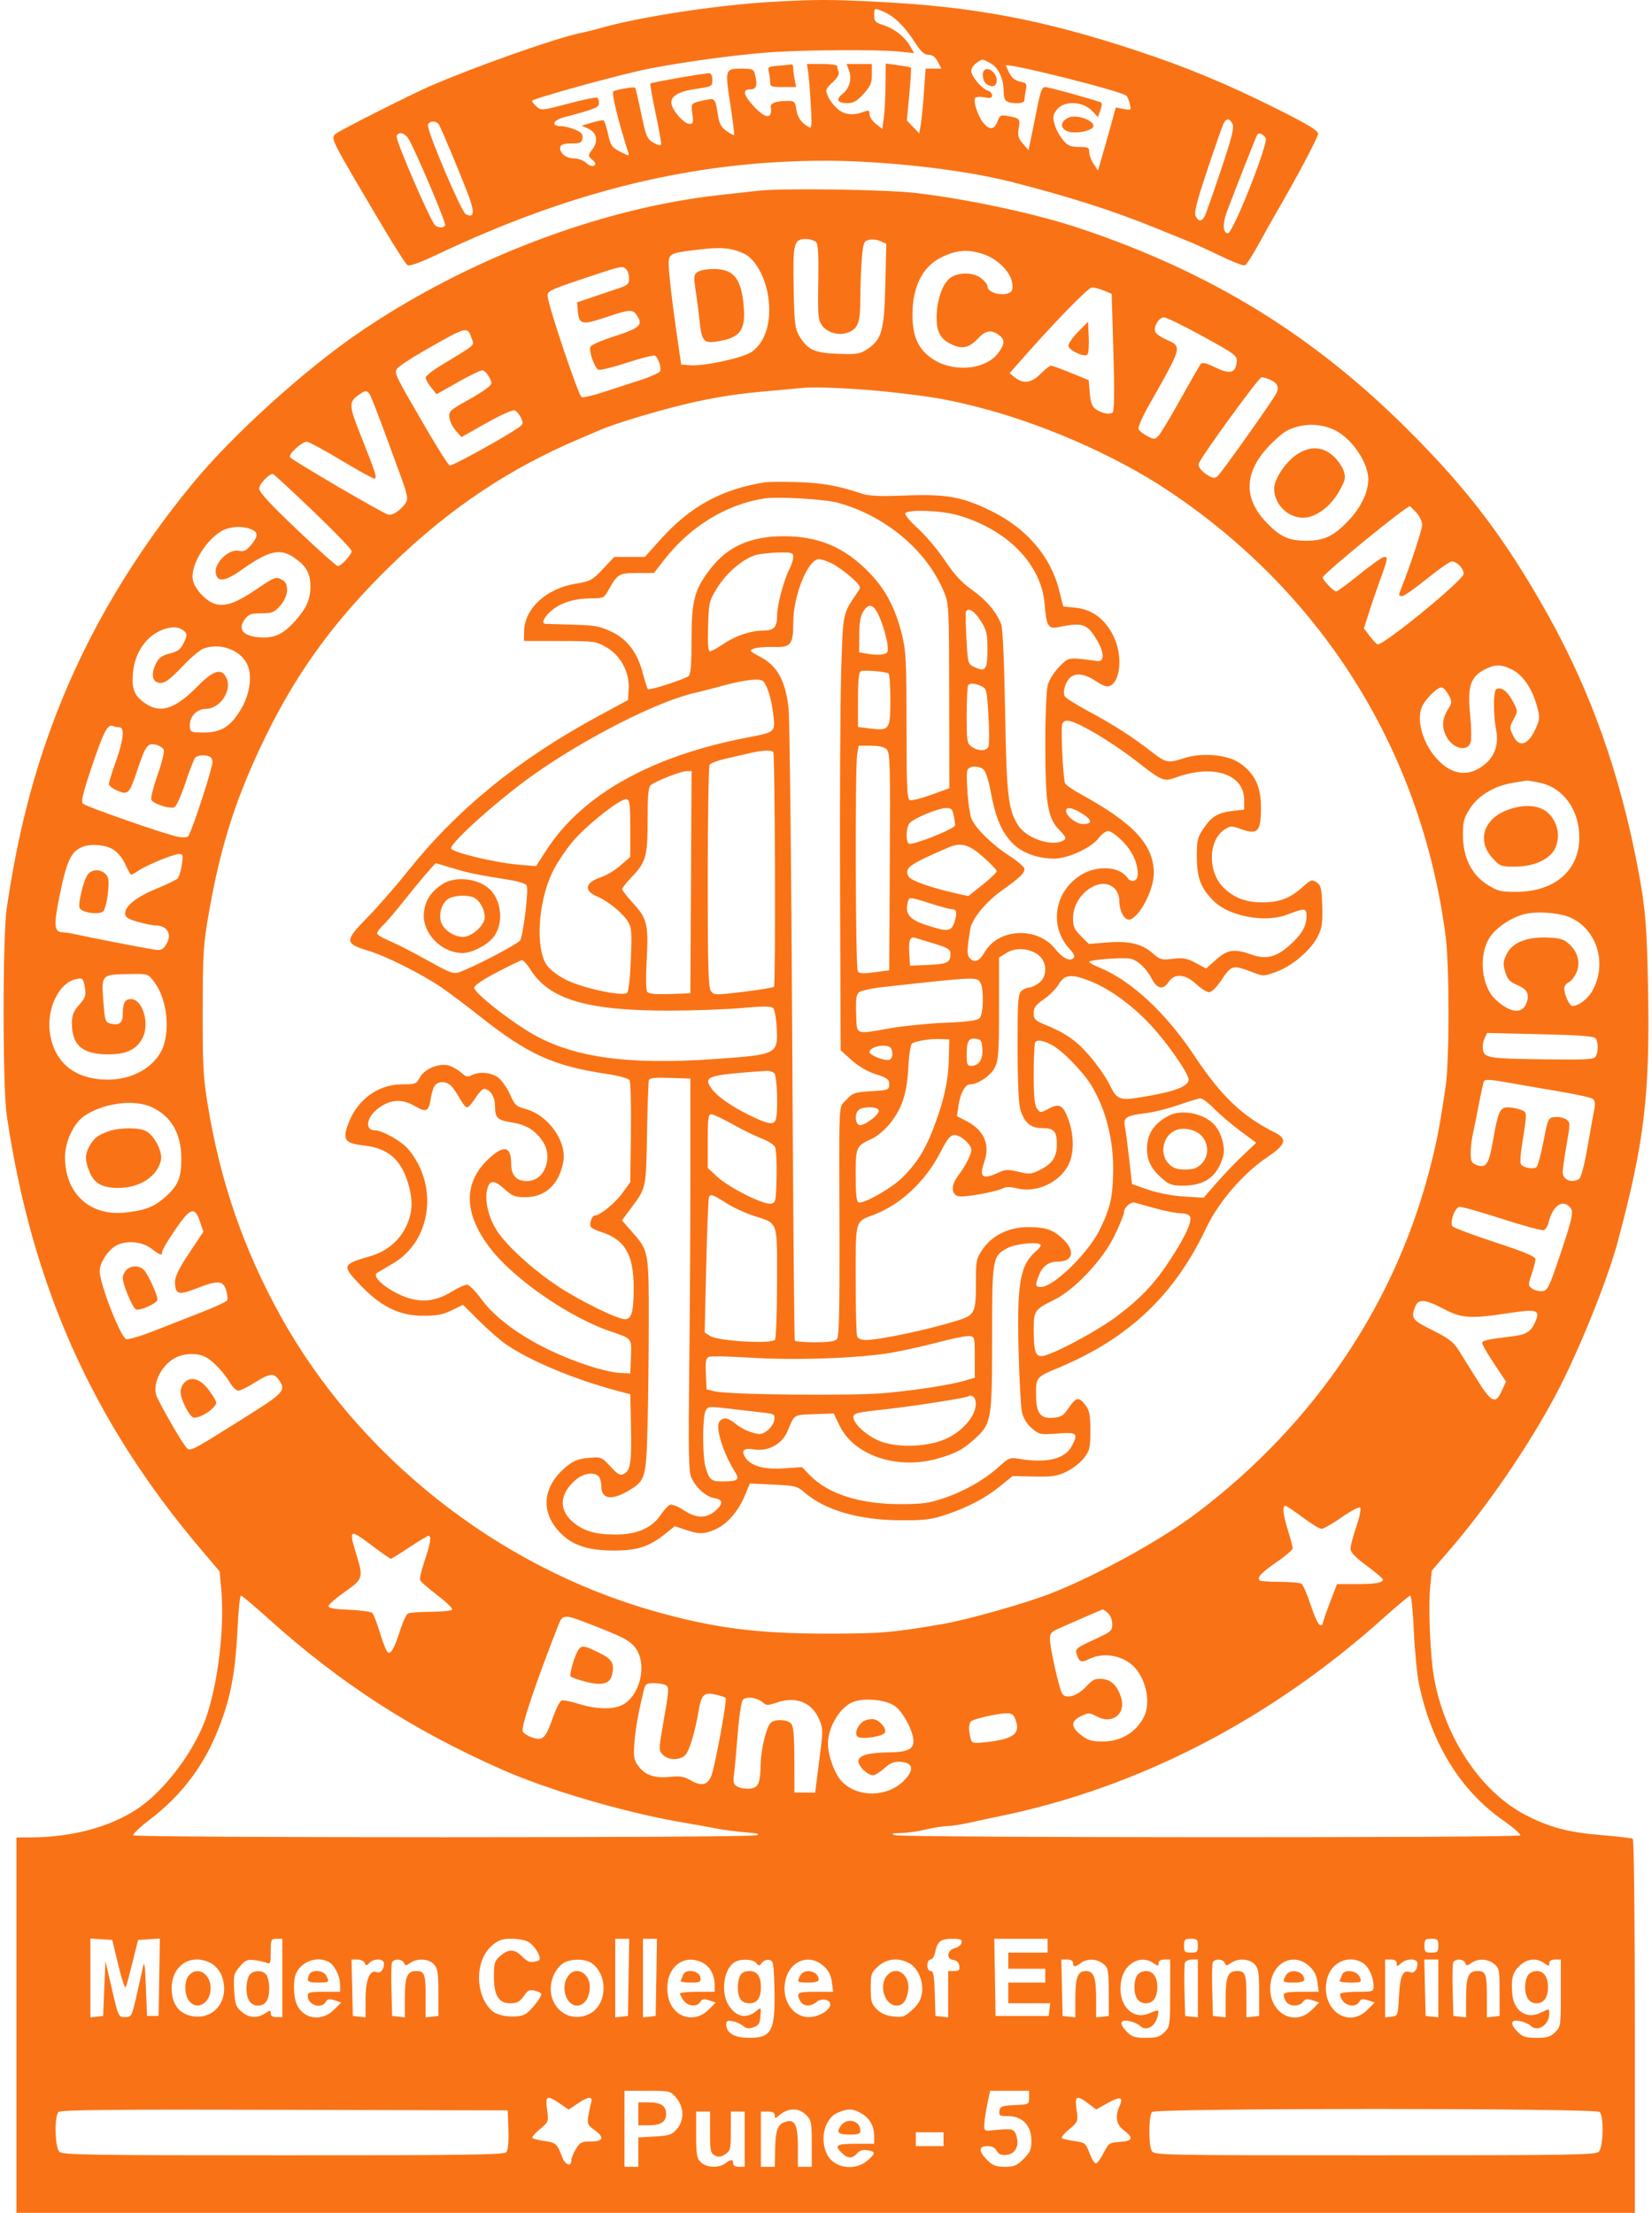 <svg width="230" height="308" viewBox="0 0 230 308" fill="none" xmlns="http://www.w3.org/2000/svg">
<path fill-rule="evenodd" clip-rule="evenodd" d="M107.54 0.256C99.854 0.687 88.985 2.354 83.403 3.959C82.606 4.188 81.448 4.475 80.828 4.596C77.573 5.236 66.273 9.22 59.905 11.974C57.375 13.068 47.356 18.122 46.789 18.59C45.977 19.262 45.815 18.94 53.552 31.987C55.067 34.542 56.501 36.755 56.739 36.904C57.021 37.082 58.459 36.566 60.872 35.423C79.7 26.503 96.803 22.372 114.908 22.372C123.165 22.372 134.041 23.603 140.7 25.291C148.812 27.348 155.158 29.381 161.14 31.838C162.734 32.493 164.689 33.286 165.486 33.601C166.282 33.916 168.283 34.828 169.932 35.628C171.581 36.428 173.105 37.016 173.32 36.934C173.534 36.852 174.397 35.526 175.236 33.986C176.076 32.447 177.142 30.539 177.605 29.745C180.532 24.731 183.512 19.116 183.512 18.617C183.512 18.179 182.106 17.326 177.959 15.246C170.874 11.693 165.17 9.326 158.048 6.98C145.162 2.737 135.565 0.931 122.352 0.26C115.542 -0.086 113.662 -0.086 107.54 0.256ZM123.087 1.662C124.517 2.28 125.968 3.704 127.333 5.828C128.219 7.207 128.671 7.626 129.274 7.626C129.823 7.626 130.212 7.917 130.56 8.588L131.06 9.549H129.963H128.867L128.636 12.835C128.509 14.643 128.311 16.672 128.195 17.346L127.985 18.57L127.12 17.666L126.255 16.762L126.599 13.145C126.788 11.155 126.888 9.476 126.82 9.414C126.753 9.352 125.937 9.199 125.008 9.075L123.318 8.848L123.289 11.844C123.274 13.491 123.166 15.538 123.048 16.393L122.835 17.947L121.95 17.251C121.463 16.868 121.065 16.262 121.065 15.903C121.065 15.41 120.927 15.306 120.501 15.477C118.9 16.12 117.656 16.03 116.665 15.2C116.121 14.744 115.495 13.937 115.275 13.406C114.898 12.502 114.939 12.381 115.911 11.476C116.574 10.859 116.878 10.328 116.753 10.004C116.646 9.725 116.558 9.364 116.558 9.203C116.558 9.041 115.61 8.908 114.451 8.908H112.344L112.508 9.95C112.598 10.523 112.764 12.561 112.878 14.478C113.049 17.36 113.009 17.921 112.649 17.715C111.561 17.095 111.062 16.404 110.879 15.265C110.699 14.145 110.594 14.038 109.677 14.042C107.975 14.049 107.155 14.385 107.319 15.008C107.4 15.316 107.357 15.745 107.225 15.959C106.893 16.494 105.971 15.97 104.692 14.519C103.461 13.122 103.393 12.435 104.487 12.435C105.336 12.435 105.507 11.822 105.089 10.271C104.923 9.653 104.68 9.55 103.403 9.554C100.914 9.563 100.925 9.53 101.66 14.405C102.015 16.759 102.261 18.738 102.207 18.801C102.154 18.864 101.68 18.611 101.154 18.238C100.447 17.736 100.142 17.205 99.985 16.199C99.6 13.733 99.549 13.657 98.424 13.882C96.156 14.335 96.184 14.308 96.394 15.835C96.565 17.071 96.514 17.243 95.98 17.243C95.311 17.243 93.874 15.717 93.531 14.643C93.17 13.508 94.269 12.762 96.87 12.377C99.117 12.045 99.176 12.013 99.176 11.114C99.176 10.536 99.007 10.191 98.725 10.191C98.011 10.191 90.706 11.467 90.554 11.618C90.478 11.693 90.805 13.569 91.281 15.787C91.755 18.005 92.097 19.961 92.038 20.132C91.981 20.304 91.497 20.18 90.964 19.857C90.079 19.32 89.933 18.97 89.271 15.795C88.872 13.884 88.495 12.269 88.432 12.207C88.27 12.046 85.817 12.458 85.398 12.716C85.102 12.898 86.02 16.677 87.453 21.173C87.635 21.745 87.584 21.742 86.353 21.117C85.191 20.526 85.021 20.282 84.66 18.677C84.44 17.696 84.166 16.835 84.05 16.765C83.935 16.694 83.199 16.827 82.415 17.062L80.989 17.488L81.882 17.902C83.095 18.463 83.343 19.618 82.495 20.76C81.83 21.656 81.83 21.664 82.461 22.233C82.941 22.666 82.997 22.867 82.691 23.055C82.451 23.203 82.015 23.051 81.617 22.678C81.249 22.334 80.496 22.052 79.945 22.052C78.814 22.052 77.846 21.274 78.003 20.49C78.082 20.101 78.475 19.968 79.549 19.968C80.801 19.968 81.002 19.873 81.093 19.24C81.174 18.666 80.955 18.412 80.057 18.038C79.43 17.777 78.566 17.564 78.137 17.564C76.675 17.564 76.933 16.743 78.527 16.322C82.854 15.178 83.403 14.956 83.403 14.354C83.403 14.025 83.283 13.681 83.137 13.591C82.991 13.501 81.18 13.876 79.115 14.424C75.475 15.39 75.338 15.403 74.713 14.84C74.359 14.52 74.068 14.155 74.068 14.028C74.068 13.786 83.72 11.077 88.714 9.917C92.889 8.946 101.492 7.711 106.901 7.305C111.975 6.924 122.339 6.861 125.375 7.192L127.272 7.399L126.663 6.353C125.91 5.061 124.503 3.98 122.915 3.473C121.884 3.144 121.708 2.952 121.708 2.151C121.708 1.071 121.714 1.069 123.087 1.662ZM137.844 8.769C138.982 9.355 139.734 10.924 139.734 12.711C139.734 14.075 140.07 14.358 141.692 14.358C142.274 14.358 142.631 14.191 142.631 13.917C142.631 13.675 142.718 13.047 142.823 12.521C142.997 11.654 142.924 11.547 142.032 11.37C141.379 11.239 140.883 10.853 140.553 10.217C140.28 9.691 140.056 9.201 140.056 9.127C140.056 8.646 156.205 12.695 156.852 13.339C156.973 13.459 157.172 13.963 157.295 14.46C157.514 15.342 157.493 15.359 156.433 15.164L155.346 14.964L154.612 17.626C154.208 19.091 153.649 21.062 153.37 22.007L152.863 23.725L152.256 22.808C151.922 22.304 151.648 21.567 151.647 21.17C151.645 20.532 151.482 20.449 150.225 20.449C149.039 20.449 148.669 20.288 147.983 19.477C147.532 18.943 147.013 17.969 146.829 17.313C146.55 16.315 146.593 15.991 147.09 15.32C148.106 13.949 150.764 14.046 152.12 15.502L152.862 16.3L153.207 15.315C153.468 14.572 153.456 14.297 153.162 14.201C151.029 13.502 145.942 12.114 145.516 12.114C145.09 12.114 144.854 12.718 144.419 14.919C144.115 16.462 143.715 18.439 143.53 19.312L143.194 20.9L142.409 19.991C141.762 19.242 141.66 18.869 141.828 17.875C142.056 16.533 141.987 16.452 140.369 16.162C139.324 15.975 139.203 16.036 138.868 16.921C138.418 18.106 137.737 18.149 136.866 17.046C136.127 16.11 135.474 14.099 135.76 13.638C135.862 13.474 136.436 13.43 137.035 13.543C137.874 13.699 138.125 13.637 138.125 13.272C138.125 13.012 137.842 12.709 137.495 12.599C136.655 12.334 135.228 10.612 135.228 9.864C135.228 9.534 135.55 9.041 135.943 8.766C136.811 8.161 136.662 8.16 137.844 8.769ZM108.398 9.145C106.971 9.256 106.852 9.327 107.025 9.969C107.129 10.355 107.216 10.996 107.219 11.393C107.223 12.055 107.372 12.114 109.034 12.114H110.844L110.643 11.112C110.533 10.561 110.442 9.84 110.442 9.509C110.442 9.179 110.334 8.934 110.201 8.966C110.068 8.998 109.257 9.079 108.398 9.145ZM118.189 9.766C118.638 10.943 118.276 12.303 117.311 13.059C116.311 13.842 116.58 14.358 117.988 14.358C118.828 14.358 119.308 14.082 120.223 13.075C121.196 12.001 121.386 11.556 121.386 10.35V8.908H119.624H117.862L118.189 9.766ZM137.052 9.763C136.597 10.216 136.865 11.465 137.488 11.797C138.273 12.215 138.769 11.967 138.769 11.156C138.769 10.179 137.592 9.225 137.052 9.763ZM148.706 16.402C147.641 16.931 147.562 17.798 148.539 18.242C149.36 18.614 151.101 18.436 151.966 17.891C153.159 17.139 150.066 15.727 148.706 16.402ZM171.594 17.229C171.861 17.725 171.523 19.079 169.98 23.692C168.906 26.902 167.885 29.793 167.711 30.117C167.305 30.873 166.881 30.866 166.468 30.097C166.214 29.625 166.581 28.168 168.106 23.606C169.187 20.371 170.203 17.471 170.365 17.163C170.749 16.43 171.177 16.452 171.594 17.229ZM61.092 17.323C61.441 17.861 64.235 24.553 65.258 27.297C66.126 29.627 65.993 30.417 64.837 29.8C64.227 29.475 59.583 18.568 59.583 17.46C59.583 16.828 60.705 16.726 61.092 17.323ZM56.831 19.257C57.706 20.587 62.163 31.081 61.979 31.378C61.755 31.738 61.167 31.745 60.612 31.394C60.035 31.03 55.022 19.45 55.219 18.938C55.469 18.29 56.303 18.455 56.831 19.257ZM176.214 19.217C176.644 19.896 171.658 32.47 170.958 32.47C170.245 32.47 170.182 31.147 170.816 29.464C172.023 26.254 174.874 19.019 175.033 18.763C175.261 18.396 175.833 18.616 176.214 19.217ZM105.614 26.544C104.286 26.694 101.823 26.968 100.142 27.153C83.545 28.982 64.878 36.112 49.926 46.334C42.349 51.516 32.36 60.571 26.856 67.252C18.66 77.199 12.326 87.854 7.977 99.01C4.647 107.553 2.472 116.019 0.941 126.397C0.353 130.387 0.353 151.259 0.941 155.248C4.443 178.991 12.902 197.884 27.992 215.671L30.572 218.711L30.793 221.064C31.303 226.476 30.357 234.416 28.628 239.238C26.965 243.876 22.842 249.309 19.113 251.774C15.275 254.311 10.053 255.708 4.298 255.737L2.286 255.747V281.874V308H114.949H227.611V282.053C227.611 267.067 227.489 256.03 227.322 255.928C227.163 255.83 225.171 255.598 222.896 255.412C218.348 255.04 215.75 254.351 212.427 252.636C206.178 249.409 201.136 241.847 199.646 233.468C199.139 230.612 198.843 223.835 199.105 221.054L199.334 218.616L201.781 215.784C207.108 209.616 212.844 201.231 216.656 194.037C219.739 188.221 223.774 178.246 225.215 172.88C228.927 159.054 229.715 152.526 229.455 137.777C229.298 128.944 229.088 126.408 228.054 120.947C225.562 107.779 221.505 96.323 215.571 85.692C209.607 75.009 204.365 68.096 195.758 59.558C182.6 46.507 168.455 37.853 150.38 31.795C144.328 29.766 134.919 27.737 127.502 26.862C123.396 26.377 108.952 26.167 105.614 26.544ZM113.64 33.727C113.906 34.046 113.991 35.708 113.923 39.275C113.84 43.687 113.902 44.482 114.389 45.222C115.063 46.245 116.683 46.752 117.931 46.329C119.456 45.813 119.777 44.989 119.777 41.583C119.777 39.886 119.871 37.391 119.986 36.039C120.177 33.783 120.259 33.565 120.975 33.385C121.404 33.278 122.125 33.358 122.576 33.563L123.397 33.935L123.262 39.614C123.109 46.041 122.771 47.248 120.743 48.6C119.727 49.277 119.324 49.341 116.661 49.246C113.36 49.127 112.42 48.686 111.247 46.702C110.685 45.751 110.59 44.919 110.497 40.111C110.375 33.852 110.518 33.272 112.185 33.272C112.776 33.272 113.431 33.477 113.64 33.727ZM103.725 35.379C105.124 36.096 106.482 38.487 106.904 40.978C107.509 44.553 106.664 47.55 104.648 48.98C103.496 49.796 98.088 50.98 96.156 50.839L94.84 50.743L94.463 48.178C93.537 41.876 93.002 37.203 93.107 36.317C93.234 35.243 93.524 35.148 98.21 34.639C100.648 34.374 102.159 34.577 103.725 35.379ZM136.913 35.376C138.841 36.031 140.608 37.747 140.889 39.239C141.044 40.063 140.979 40.475 140.662 40.675C139.648 41.314 137.481 40.756 137.481 39.855C137.481 39.61 137.099 39.11 136.633 38.745C135.509 37.864 133.353 37.852 132.244 38.721C131.191 39.545 130.399 41.879 130.399 44.157C130.399 46.167 130.897 47.119 132.334 47.859C133.85 48.64 134.872 48.463 136.054 47.216C137.219 45.985 137.932 45.835 139.019 46.594C139.916 47.219 139.922 47.817 139.042 49.047C137.233 51.577 132.427 51.922 129.511 49.731C127.74 48.4 127.024 46.651 127.039 43.69C127.057 39.952 128.421 37.191 130.88 35.917C133.079 34.779 134.719 34.632 136.913 35.376ZM87.201 37.503C87.414 37.715 87.588 38.281 87.588 38.76C87.588 39.483 87.38 39.703 86.381 40.041C85.717 40.265 84.087 40.817 82.759 41.268L80.345 42.087L80.438 43.209C80.6 45.181 80.991 45.281 84.28 44.184C87.793 43.011 88.077 42.997 88.714 43.965C89.543 45.225 89.033 45.687 85.592 46.788C83.82 47.354 82.294 48.018 82.2 48.262C81.958 48.889 82.795 51.258 83.331 51.462C83.576 51.556 85.376 51.11 87.331 50.472C89.286 49.834 91.022 49.395 91.188 49.497C91.638 49.774 92.1 51.155 91.91 51.65C91.818 51.887 90.483 52.485 88.941 52.977C87.4 53.469 85.073 54.223 83.769 54.652C82.465 55.081 81.207 55.358 80.974 55.269C80.559 55.111 76.427 42.879 76.25 41.286C76.165 40.522 76.397 40.405 81.15 38.807C86.655 36.955 86.652 36.956 87.201 37.503ZM97.106 37.864C96.58 38.247 96.557 38.503 96.865 40.508C97.052 41.729 97.29 43.573 97.393 44.605C97.677 47.46 97.959 47.807 99.764 47.538C103.089 47.041 103.868 45.982 103.524 42.422C103.163 38.684 102.114 37.439 99.327 37.439C98.426 37.439 97.427 37.63 97.106 37.864ZM153.703 40.45L154.774 40.895L155.011 48.977C155.17 54.382 155.139 57.167 154.919 57.388C154.533 57.771 153.356 57.534 152.48 56.895C152.046 56.58 151.823 55.931 151.719 54.681L151.572 52.913L149.113 51.906C147.761 51.351 146.502 50.899 146.316 50.9C146.129 50.902 145.485 51.408 144.885 52.025C143.636 53.308 142.469 53.478 141.312 52.545L140.565 51.942L141.653 50.701C146.534 45.131 151.506 40.004 152.024 40.004C152.358 40.004 153.113 40.204 153.703 40.45ZM167.475 46.816C172.061 49.345 172.266 49.501 172.177 50.39C172.023 51.935 171.241 52.136 169.224 51.151C167.898 50.504 167.394 50.388 167.162 50.679C166.992 50.89 165.732 53.083 164.362 55.551C162.991 58.02 161.616 60.305 161.305 60.63C160.774 61.187 160.682 61.19 159.717 60.693C159.154 60.403 158.614 59.962 158.518 59.713C158.422 59.463 159.061 57.992 159.939 56.443C164.695 48.048 164.636 48.28 162.301 47.232C161.595 46.915 160.94 46.455 160.846 46.211C160.569 45.49 161.342 44.171 162.042 44.171C162.393 44.171 164.838 45.361 167.475 46.816ZM150.115 46.171C149.363 46.936 148.747 47.806 148.747 48.106C148.747 48.74 150.963 49.786 151.395 49.356C151.55 49.202 151.633 48.11 151.58 46.928L151.483 44.78L150.115 46.171ZM65.665 47.096C66.034 48.149 66.438 47.797 61.217 50.969C60.141 51.623 59.262 52.344 59.263 52.572C59.264 52.8 59.605 53.411 60.022 53.93L60.78 54.873L63.72 53.209C65.337 52.293 66.874 51.544 67.137 51.544C67.399 51.544 67.835 51.969 68.105 52.489C68.585 53.414 68.572 53.453 67.55 54.207C66.974 54.632 65.741 55.385 64.808 55.88C63.876 56.376 62.954 56.971 62.761 57.204C62.294 57.764 62.635 59.013 63.529 60.023L64.251 60.839L67.714 58.883C69.653 57.789 71.39 57.009 71.66 57.112C71.925 57.213 72.319 57.682 72.534 58.153C72.885 58.919 72.847 59.064 72.178 59.524C70.083 60.966 62.923 64.911 62.615 64.793C62.42 64.719 61.023 62.537 59.51 59.944C54.992 52.198 54.873 51.958 55.257 51.341C55.444 51.039 57.11 49.928 58.959 48.87C65.076 45.371 65.062 45.374 65.665 47.096ZM176.88 52.87C177.903 53.334 178.142 53.966 177.636 54.865C176.907 56.16 169.986 65.896 169.523 66.279C169.194 66.551 168.89 66.561 168.429 66.315C167.429 65.782 166.722 64.963 166.888 64.532C167.31 63.436 175.266 52.506 175.641 52.506C175.881 52.506 176.439 52.67 176.88 52.87ZM124.284 54.606C129.737 55.22 131.593 55.534 135.543 56.508C144.772 58.785 155.166 63.304 162.656 68.299C184.23 82.684 197.887 104.597 201.262 130.244C201.805 134.375 201.809 147.602 201.268 151.241C200.501 156.403 200.179 158.143 199.405 161.339C194.669 180.88 183.284 197.982 166.612 210.598C161.708 214.309 152.769 219.239 146.39 221.749C142.865 223.137 134.656 225.461 131.204 226.049C124.14 227.251 122.623 227.377 115.11 227.377C105.285 227.377 99.178 226.57 90.794 224.167C69.129 217.957 49.813 202.634 39.019 183.094C33.928 173.879 30.709 164.566 28.951 153.966C28.297 150.02 28.209 148.414 28.223 140.663C28.236 132.555 28.308 131.448 29.11 126.878C30.756 117.497 32.943 110.747 37.058 102.343C41.473 93.329 46.778 86.109 54.478 78.632C62.58 70.766 70.903 65.199 80.828 61.011C81.979 60.525 83.21 60 83.564 59.843C85.75 58.877 92.688 56.826 96.762 55.941C100.264 55.18 102.884 54.791 106.901 54.434C108.937 54.253 111.182 54.05 111.891 53.982C113.829 53.798 119.759 54.097 124.284 54.606ZM51.438 54.83C51.606 55.05 52.587 57.539 53.62 60.36C54.653 63.181 55.765 66.208 56.092 67.087C56.419 67.966 56.686 68.999 56.686 69.383C56.686 70.271 54.853 71.841 54.058 71.633C53.248 71.423 40.627 64.043 40.372 63.632C40.121 63.227 42.018 61.482 42.709 61.482C42.982 61.482 45.126 62.636 47.473 64.046C49.82 65.457 51.901 66.611 52.098 66.611C52.557 66.611 52.346 65.928 50.277 60.739C48.53 56.358 48.512 55.965 50 54.926C50.863 54.325 51.047 54.312 51.438 54.83ZM185.662 59.785C187.804 60.761 189.886 63.431 190.418 65.884C190.806 67.676 189.837 70.178 187.967 72.216C185.812 74.564 184.411 75.266 181.883 75.266C179.391 75.266 178.179 74.696 176.203 72.595C173.148 69.348 173.243 65.817 176.479 62.291C177.389 61.299 178.583 60.253 179.133 59.966C181.137 58.919 183.609 58.85 185.662 59.785ZM180.363 63.392C178.85 64.483 177.396 66.75 177.396 68.018C177.396 70.163 179.283 72.061 181.417 72.061C183.201 72.061 185.288 70.502 186.519 68.25C187.322 66.779 187.381 66.48 187.056 65.499C186.856 64.894 186.188 63.959 185.573 63.421C184.035 62.076 182.2 62.066 180.363 63.392ZM43.578 71.126C46.538 73.961 48.961 76.465 48.961 76.689C48.961 77.197 47.503 78.793 47.039 78.793C46.85 78.793 44.308 76.526 41.39 73.755C37.651 70.205 36.085 68.509 36.085 68.009C36.085 67.389 37.41 65.97 37.988 65.97C38.102 65.97 40.617 68.29 43.578 71.126ZM106.418 67.141C100.421 68.116 96.087 70.496 91.973 75.073L89.783 77.51H87.656H85.528L83.943 79.192C82.457 80.768 82.216 80.897 80.109 81.251C76.024 81.936 73.031 84.706 72.969 87.86L72.942 89.211L77.94 89.219C82.838 89.227 82.97 89.245 84.492 90.133C86.448 91.275 87.68 93.64 87.525 95.957L87.427 97.439L83.242 99.704C72.155 105.707 63.652 112.632 56.764 121.268C55.076 123.384 52.542 126.287 51.133 127.72C47.944 130.963 47.958 131.332 51.309 132.341C53.802 133.091 58.646 135.527 61.514 137.473C62.488 138.134 64.902 139.951 66.879 141.511C73.559 146.784 77.059 148.367 84.494 149.478C86.085 149.716 87.482 150.096 87.64 150.333C87.797 150.568 87.885 153.862 87.837 157.653L87.749 164.545L86.657 166.055C85.645 167.455 83.502 169.193 82.788 169.193C82.403 169.193 82.01 170.367 82.26 170.77C82.363 170.935 82.988 171.243 83.649 171.454C87.009 172.526 88.214 174.574 88.224 179.232C88.232 182.533 87.931 183.622 87.013 183.614C85.914 183.604 80.717 181.047 77.612 178.988C74.124 176.676 70.446 173.304 69.136 171.22C68.06 169.507 67.497 167.275 67.772 165.816C68.075 164.209 68.707 164.12 70.209 165.471C71.338 166.487 71.699 166.629 73.164 166.629C75.924 166.629 77.833 164.854 78.419 161.744C78.958 158.883 76.336 155.197 73.158 154.351C71.884 154.012 71.665 153.806 71.015 152.344C70.617 151.447 69.89 150.4 69.4 150.016C68.432 149.257 66.715 149.097 65.647 149.666C65.123 149.946 64.858 149.887 64.301 149.367C63.919 149.011 63.178 148.558 62.654 148.36C61.318 147.856 59.104 148.711 58.441 149.988C57.986 150.865 57.837 150.921 55.953 150.928C52.385 150.942 49.386 153.332 48.265 157.056C47.762 158.731 48.211 159.167 50.731 159.445C53.992 159.804 55.848 161.402 56.816 164.683C57.526 167.087 57.455 168.751 56.563 170.659C55.609 172.699 53.82 174.19 51.536 174.848C47.574 175.989 47.533 176.129 50.308 179.008C53.111 181.914 55.669 183.139 58.932 183.136C60.833 183.134 61.687 182.969 62.904 182.369L64.455 181.605L66.767 183.899C68.039 185.161 69.731 186.633 70.527 187.169C74.04 189.532 80.041 192.016 86.139 193.632L87.749 194.058L87.844 198.375C87.957 203.455 87.791 204.646 86.904 205.118C86.338 205.42 86.077 205.283 84.998 204.12C83.769 202.794 83.719 202.774 81.963 202.919C80.597 203.032 79.895 203.293 78.974 204.032C75.534 206.788 75.15 210.409 77.99 213.331C79.682 215.072 81.819 215.793 85.335 215.81C88.737 215.826 90.352 215.303 92.694 213.429L93.954 212.42L95.449 212.926C97.359 213.572 98.068 213.555 99.682 212.825C101.273 212.105 102.804 210.323 103.72 208.121L104.402 206.481L107.664 206.634C110.686 206.775 111.003 206.854 111.983 207.706C114.837 210.185 119.523 211.559 125.249 211.596C128.639 211.617 129.628 211.504 131.526 210.879C134.67 209.843 137.145 208.555 139.211 206.879L140.977 205.447L143.977 205.508C146.548 205.561 147.197 205.463 148.515 204.82C149.361 204.407 150.447 203.554 150.929 202.924C151.719 201.891 151.805 201.519 151.805 199.134C151.805 196.943 151.689 196.333 151.127 195.583C150.221 194.376 149.822 194.44 148.788 195.961C148.039 197.062 147.73 197.257 146.592 197.34C144.803 197.471 144.241 196.673 144.241 194.005C144.241 191.711 144.284 191.66 147.329 190.391C157.167 186.29 163.538 180.251 167.998 170.796C169.639 167.318 173.11 163.302 176.369 161.112C179.006 159.34 179.283 158.537 177.557 157.671C172.935 155.353 170.035 152.59 166.268 146.916C162.318 140.967 157.49 136.484 153.093 134.683C152.297 134.357 151.646 133.998 151.646 133.884C151.644 133.564 156.64 133.198 157.49 133.456C158.546 133.775 159.647 134.844 160.373 136.255C161.102 137.67 161.957 137.816 162.72 136.655C163.522 135.437 165.043 135.564 166.546 136.976C167.203 137.593 168.009 138.098 168.338 138.098C168.706 138.098 169.394 137.41 170.133 136.302C171.464 134.305 171.641 134.267 174.499 135.364C175.906 135.903 175.999 135.899 177.783 135.228C180.017 134.387 182.577 132.166 183.5 130.269C184.065 129.105 184.165 128.39 184.088 126.067C184.006 123.606 183.91 123.212 183.296 122.806C182.651 122.381 182.5 122.433 181.327 123.488C179.618 125.026 178.12 125.596 175.786 125.596C173.484 125.596 171.837 124.983 170.391 123.59C168.12 121.401 168.173 116.971 170.489 115.46C171.305 114.927 171.453 114.924 172.809 115.409C175.166 116.254 175.594 115.732 175.55 112.062C175.518 109.414 174.629 107.62 172.667 106.249C170.929 105.033 167.385 104.701 164.875 105.519C162.614 106.255 162.36 106.207 160.355 104.653C157.596 102.514 154.998 100.847 151.538 98.996C149.797 98.064 148.297 97.104 148.204 96.862C147.963 96.238 148.337 94.955 148.932 94.363C149.697 93.601 151.004 93.758 152.586 94.803C153.698 95.538 154.143 95.674 154.614 95.424C156.08 94.642 156.28 91.04 154.999 88.48C153.842 86.167 152.078 84.847 149.814 84.598L148.029 84.403L147.43 82.054C146.248 77.408 142.907 73.534 138.006 71.124C133.984 69.147 131.782 68.748 126.111 68.967C122.484 69.108 121.017 69.045 119.995 68.706C116.668 67.602 114.533 67.218 111.086 67.105C109.05 67.038 106.95 67.055 106.418 67.141ZM116.644 69.975C123.274 71.78 129.02 76.6 131.421 82.373C132.113 84.035 132.133 84.432 132.151 96.894L132.17 109.707L129.656 110.625C128.273 111.131 126.933 111.465 126.678 111.367C126.289 111.219 126.214 109.568 126.21 101.002C126.206 91.912 126.136 90.542 125.566 88.288C124.585 84.41 123.178 81.831 120.712 79.387C117.375 76.081 113.881 74.645 109.155 74.637C104.593 74.629 101.402 76.011 99.03 79.02C96.698 81.979 96.279 83.507 96.279 89.04C96.279 92.451 96.166 93.869 95.876 94.096C95.301 94.547 90.404 96.13 90.203 95.93C90.111 95.838 89.798 94.854 89.508 93.743C88.741 90.806 87.352 88.969 85.094 87.905C83.486 87.148 82.777 87.021 79.701 86.944C77.754 86.894 76.052 86.844 75.919 86.831C75.312 86.771 75.783 85.805 76.843 84.935C78.177 83.84 80.067 83.281 82.434 83.281C83.938 83.281 84.123 83.197 84.625 82.287C85.96 79.87 86.146 79.754 88.699 79.754H91.05L92.438 77.963C96.046 73.305 101.104 70.199 106.418 69.377C108.267 69.091 114.8 69.474 116.644 69.975ZM197.179 71.336C197.629 71.819 197.997 72.581 197.997 73.03C197.997 73.712 196.509 78.253 195.131 81.779C194.683 82.924 194.686 82.96 195.233 82.96C195.484 82.96 197.026 81.878 198.662 80.556C200.297 79.233 201.855 78.151 202.125 78.151C202.865 78.151 203.793 79.127 203.774 79.884C203.752 80.725 192.83 89.683 191.817 89.69C191.693 89.691 191.209 89.191 190.74 88.579L189.888 87.467L190.579 85.293C190.959 84.098 191.614 82.183 192.033 81.037C193.218 77.8 193.276 77.51 192.737 77.51C192.476 77.51 190.932 78.592 189.306 79.915C187.68 81.237 186.21 82.319 186.042 82.319C185.688 82.319 184.156 80.743 184.156 80.38C184.156 79.915 195.702 70.478 196.294 70.46C196.331 70.459 196.729 70.853 197.179 71.336ZM133.297 71.695C140.26 73.678 145.016 78.552 145.445 84.145C145.671 87.076 145.952 87.569 147.247 87.305C150.783 86.583 151.357 86.779 152.78 89.197C153.76 90.863 153.756 92.141 152.771 92.011C148.628 91.464 148.856 91.431 147.502 92.781C146.787 93.492 146.089 94.585 145.887 95.309C145.677 96.064 145.533 99.464 145.535 103.637C145.539 111.938 145.854 113.848 147.501 115.54C148.396 116.46 148.498 116.699 148.1 116.949C146.561 117.918 142.965 116.749 141.763 114.889C140.365 112.726 140.134 110.715 139.935 98.946C139.822 92.29 139.608 87.475 139.401 86.924C138.751 85.2 137.354 83.543 135.345 82.116C133.869 81.067 132.862 79.977 131.541 77.999C130.552 76.519 128.863 74.515 127.786 73.545C126.71 72.575 125.925 71.628 126.041 71.44C126.389 70.879 131.002 71.04 133.297 71.695ZM34.937 73.655C35.981 74.05 35.981 74.638 34.94 75.871C34.261 76.674 33.95 76.813 33.176 76.659C31.881 76.4 29.872 78.318 30.027 79.664C30.191 81.084 31.277 80.986 33.597 79.342C37.41 76.642 38.967 76.269 40.916 77.59C42.614 78.741 43.201 79.758 43.215 81.575C43.23 83.429 42.665 84.69 41 86.526C39.538 88.138 38.4 88.73 36.766 88.73C34.055 88.73 32.951 87.705 34.064 86.221C34.616 85.484 34.942 85.364 36.391 85.361C37.883 85.358 38.182 85.238 39.012 84.314C40.15 83.045 40.306 81.25 39.325 80.727C38.395 80.231 38.297 80.266 35.73 81.999C32.942 83.881 31.614 84.38 30.133 84.104C28.922 83.877 27.206 82.16 26.873 80.841C26.418 79.033 28.298 75.608 30.593 74.068C31.749 73.292 33.531 73.123 34.937 73.655ZM110.442 77.526C110.442 77.888 110.206 78.637 109.919 79.191C109.124 80.721 108.189 84.241 108.189 85.7C108.189 87.304 107.752 87.769 106.244 87.769C104.531 87.769 102.36 88.503 100.688 89.648C99.881 90.201 99.053 90.654 98.848 90.654C98.582 90.654 98.506 89.66 98.584 87.178C98.689 83.828 98.736 83.634 99.862 81.808C101.162 79.703 103.53 77.704 105.275 77.24C105.904 77.072 107.324 76.92 108.43 76.902C110.254 76.872 110.442 76.93 110.442 77.526ZM115.847 78.438C116.504 78.772 117.693 79.626 118.49 80.336C119.754 81.463 119.887 81.702 119.541 82.213C117.263 85.574 117.386 85.007 117.118 93.379C116.982 97.61 116.91 111.222 116.956 123.628L117.041 146.184L118.553 147.548C119.51 148.41 120.752 149.133 121.933 149.515C123.549 150.038 123.801 150.227 123.801 150.921C123.801 151.694 123.711 151.728 121.279 151.882C118.928 152.032 118.693 152.114 117.818 153.09C116.724 154.31 116.827 152.249 116.879 172.024C116.906 182.262 116.816 186.034 116.537 186.369C116.265 186.696 115.4 186.825 113.48 186.825C112.007 186.825 110.737 186.717 110.657 186.584C110.578 186.452 110.413 167.158 110.292 143.708C110.171 120.258 109.941 99.918 109.781 98.508C109.36 94.786 108.223 92.702 105.95 91.484C104.302 90.601 104.251 90.535 104.979 90.267C105.402 90.111 106.607 90.015 107.657 90.052C110.115 90.141 110.442 89.74 110.442 86.641C110.442 82.876 112.49 77.831 114.018 77.831C114.367 77.831 115.19 78.104 115.847 78.438ZM122.598 86.242C122.999 87.249 123.415 88.705 123.522 89.479C123.699 90.768 123.651 90.901 122.953 91.064C122.534 91.163 121.612 91.142 120.904 91.019L119.616 90.795L119.63 88.365C119.641 86.598 119.8 85.698 120.214 85.069C121.053 83.793 121.761 84.141 122.598 86.242ZM136.523 86.389C137.376 87.729 137.481 88.17 137.481 90.406C137.481 93.208 137.202 93.58 135.65 92.841C134.759 92.417 134.742 92.356 134.552 88.887C134.445 86.95 134.418 85.256 134.49 85.124C134.829 84.506 135.649 85.016 136.523 86.389ZM25.723 87.913C26.069 88.239 26.046 88.514 25.595 89.455C25.151 90.383 24.781 90.668 23.652 90.951C22.621 91.209 22.129 91.547 21.767 92.243C21.078 93.572 21.138 94.734 21.909 94.978C22.79 95.256 23.413 94.848 25.567 92.587C26.599 91.505 27.83 90.469 28.303 90.286C30.519 89.427 33.343 90.385 34.357 92.339C35.186 93.935 34.828 96.614 33.492 98.812C31.905 101.422 30.488 102.138 27.313 101.931C26.557 101.882 26.428 101.733 26.428 100.912C26.428 99.695 27.439 98.668 28.638 98.668C30.622 98.668 32.339 96.131 31.538 94.381C30.88 92.941 29.746 93.255 27.545 95.487C24.41 98.667 22.388 99.349 20.284 97.937C18.729 96.893 18.323 95.95 18.495 93.779C18.73 90.827 20.384 88.442 22.786 87.594C24.069 87.141 25.011 87.243 25.723 87.913ZM210.503 93.194C212.016 93.963 213.243 95.717 213.922 98.081C214.4 99.744 214.401 100.001 213.933 101.114C212.847 103.703 211.532 104.203 210.651 102.363C210.147 101.31 210.152 101.188 210.733 100.113C211.347 98.976 211.347 98.975 210.587 97.548C209.847 96.159 208.96 95.536 208.3 95.941C207.903 96.185 207.898 99.581 208.291 101.553C208.689 103.544 208.145 105.214 206.719 106.385C204.48 108.223 202.077 107.915 199.96 105.52C198.002 103.305 197.129 100.006 198.036 98.246C198.658 97.036 200.305 95.503 200.784 95.686C201.035 95.782 201.459 96.283 201.727 96.799C202.177 97.666 202.164 97.819 201.554 98.802C200.77 100.065 200.715 101.241 201.38 102.521C202.242 104.181 204.228 104.701 204.725 103.396C204.881 102.987 204.861 101.274 204.678 99.44C204.293 95.573 204.717 94.236 206.651 93.218C208.14 92.434 208.997 92.429 210.503 93.194ZM123.702 93.737C123.845 93.825 123.962 95.458 123.962 97.365C123.962 101.538 123.831 101.731 121.228 101.407L119.455 101.186V97.389C119.455 94.66 119.568 93.542 119.857 93.415C120.291 93.224 123.274 93.474 123.702 93.737ZM106.168 94.759C106.745 95.124 107.42 97.265 107.673 99.531C107.938 101.902 107.924 101.914 104.153 102.632C90.775 105.18 81.113 110.564 76.116 118.258L74.624 120.553L72.191 120.348C68.852 120.067 62.802 118.6 62.802 118.072C62.802 117.178 69.59 111.135 74.39 107.754C81.763 102.562 91.818 97.492 96.923 96.395C97.542 96.262 98.918 95.91 99.981 95.612C103.311 94.681 105.555 94.372 106.168 94.759ZM136.617 95.494C137.353 95.827 137.405 96.043 137.614 99.595C137.735 101.657 137.739 103.59 137.623 103.891C137.36 104.574 136.243 104.597 135.3 103.939C134.626 103.469 134.584 103.208 134.584 99.505C134.584 97.34 134.681 95.473 134.799 95.355C135.11 95.045 135.733 95.093 136.617 95.494ZM152.29 101.944C153.908 102.864 156.489 104.594 158.025 105.788C161.915 108.812 161.975 108.837 163.856 108.163C168.951 106.338 173.211 107.772 173.211 111.31V112.684L171.561 112.878C169.542 113.116 168.646 113.673 167.497 115.402C166.711 116.585 166.614 117.022 166.627 119.321C166.643 122.251 167.234 123.737 169.086 125.508C171.237 127.565 176.196 128.456 179.166 127.319C181.692 126.352 181.902 126.365 181.902 127.498C181.902 128.924 181.197 130.122 179.462 131.642C177.624 133.254 176.231 133.574 174.206 132.852C171.869 132.018 170.912 132.157 169.32 133.564L167.921 134.8L166.462 134.022C165.233 133.367 164.735 133.277 163.303 133.451C161.727 133.644 161.522 133.588 160.491 132.686C158.964 131.352 157.172 130.928 154.116 131.178L151.599 131.385L150.495 130.285C149.576 129.37 149.391 128.953 149.392 127.792C149.395 124.475 153.244 121.739 155.185 123.672C155.539 124.025 155.829 124.737 155.829 125.254C155.829 126.54 156.316 127.711 156.951 127.954C158.201 128.432 160.674 124.107 160.643 121.496C160.596 117.527 157.837 114.572 150.352 110.474C149.301 109.898 148.365 109.231 148.272 108.99C147.997 108.276 147.67 101.343 147.885 100.785C148.215 99.93 149.207 100.191 152.29 101.944ZM16.637 101.232C17.378 101.232 17.181 103.062 16.126 105.997C15.596 107.472 15.162 108.877 15.162 109.119C15.162 109.361 15.702 109.784 16.363 110.058C17.857 110.68 18.012 110.512 19.186 107.003C20.263 103.78 20.575 103.369 21.719 103.655C22.213 103.778 22.702 104.1 22.806 104.369C22.91 104.638 22.52 106.204 21.939 107.849C21.359 109.494 20.965 111.051 21.064 111.308C21.276 111.86 23.597 112.619 24.277 112.359C24.537 112.259 25.219 110.761 25.793 109.029C26.367 107.298 26.985 105.693 27.168 105.464C27.351 105.234 27.947 105.09 28.493 105.143C29.282 105.22 29.505 105.405 29.577 106.041C29.654 106.714 26.843 115.371 26.225 116.368C26.111 116.55 25.521 116.602 24.859 116.487C23.247 116.209 11.96 112.277 11.522 111.841C11.263 111.583 11.585 110.251 12.709 106.921C14.425 101.841 14.969 100.77 15.695 101.047C15.962 101.149 16.386 101.232 16.637 101.232ZM123.459 104.304C123.911 104.754 123.958 106.501 123.884 119.932L123.801 135.053L121.748 135.326C120.141 135.541 119.635 135.506 119.419 135.166C119.106 134.674 119.033 106.849 119.34 104.999L119.539 103.797H121.245C122.37 103.797 123.123 103.969 123.459 104.304ZM107.664 104.691C107.905 105.079 108.001 137.109 107.762 137.347C107.647 137.462 105.722 137.777 103.485 138.048C99.567 138.521 99.4 138.517 98.974 137.937C98.614 137.446 98.533 134.518 98.537 122.088C98.54 113.703 98.656 106.663 98.796 106.445C98.935 106.226 99.983 105.835 101.125 105.575C102.266 105.316 103.779 104.969 104.487 104.804C106.147 104.418 107.465 104.371 107.664 104.691ZM136.913 107.083C137.229 107.326 137.636 108.584 137.95 110.284C138.599 113.808 139.449 115.807 140.955 117.351C142.279 118.708 144.44 119.505 146.794 119.505C148.687 119.504 151.97 117.983 152.962 116.648C153.366 116.103 153.965 115.658 154.292 115.658C154.619 115.658 155.529 116.316 156.314 117.12C157.677 118.516 158.398 120.092 158.402 121.679C158.405 122.67 157.515 122.962 156.948 122.156C155.805 120.532 152.598 120.394 150.354 121.873C146.714 124.272 146.061 129.019 148.946 132.117C149.517 132.73 149.683 133.127 149.461 133.348C148.936 133.871 147.955 133.371 146.873 132.029C144.399 128.964 139.064 129.201 137.132 132.462C136.35 133.781 135.733 134.067 135.076 133.413C134.596 132.935 134.597 132.394 135.081 129.326C135.304 127.913 137.242 125.537 139.45 123.969C141.972 122.178 142.631 121.551 142.631 120.945C142.631 120.68 141.653 119.836 140.459 119.071C138.122 117.575 135.725 115.196 135.219 113.873C134.823 112.834 134.429 107.867 134.69 107.191C134.924 106.583 136.184 106.522 136.913 107.083ZM96.202 122.791L96.118 138.258L93.248 138.352C91.176 138.419 90.3 138.33 90.097 138.031C89.942 137.803 89.909 135.936 90.023 133.882C90.309 128.723 90.118 127.873 88.202 125.785C87.333 124.838 86.622 123.927 86.622 123.76C86.622 123.593 87.219 122.831 87.949 122.067C89.947 119.976 90.163 119.198 90.163 114.105C90.163 110.714 90.269 109.558 90.605 109.28C91.299 108.707 94.752 107.352 95.558 107.337L96.285 107.323L96.202 122.791ZM214.423 108.958C217.659 109.649 219.877 112.734 219.882 116.552C219.889 121.128 216.479 124.096 211.17 124.135C208.999 124.151 208.557 124.046 207.151 123.181C204.923 121.81 203.706 119.413 203.678 116.341C203.66 114.418 203.785 113.917 204.61 112.6C205.755 110.769 208.016 109.391 210.564 108.971C211.53 108.811 212.423 108.664 212.547 108.643C212.671 108.623 213.515 108.764 214.423 108.958ZM87.749 115.3V119.259L86.407 120.444C85.669 121.096 84.472 121.824 83.747 122.062C81.444 122.819 81.196 123.963 83.157 124.78C84.585 125.374 86.652 127.048 87.391 128.209C87.934 129.062 87.982 129.626 87.833 133.495C87.736 136.046 87.519 137.974 87.306 138.186C86.741 138.749 81.054 137.527 78.745 136.346C77.639 135.78 76.522 134.919 76.114 134.315C74.516 131.953 74.911 125.548 76.912 121.386C77.452 120.263 78.683 118.393 79.649 117.23C81.593 114.889 86.409 111.082 87.226 111.24C87.675 111.327 87.749 111.903 87.749 115.3ZM209.665 112.819C206.49 114.098 205.641 117.095 207.79 119.43C208.843 120.572 208.986 120.627 210.929 120.621C213.736 120.612 215.997 119.506 216.622 117.836C217.203 116.278 216.876 114.62 215.738 113.351C214.544 112.02 212.166 111.812 209.665 112.819ZM132.773 113.454C132.884 114.005 132.975 114.639 132.975 114.864C132.975 115.346 127.019 117.718 126.543 117.425C126.083 117.142 126.133 115.248 126.617 114.603C127.118 113.936 130.588 112.484 131.727 112.466C132.42 112.455 132.608 112.632 132.773 113.454ZM150.697 113.265C152.09 114.141 152.115 114.696 150.761 114.696C149.858 114.696 148.425 113.581 148.425 112.877C148.425 112.225 149.272 112.369 150.697 113.265ZM15.747 118.232C16.397 118.627 17.065 119.443 17.452 120.315C17.802 121.104 18.169 121.749 18.266 121.749C18.363 121.749 18.827 121.488 19.297 121.169C20.441 120.394 24.186 118.862 24.936 118.863C25.468 118.864 25.51 119.036 25.313 120.386C25.191 121.224 24.921 122.076 24.713 122.279C24.506 122.482 23.177 123.122 21.761 123.702C19.023 124.821 17.415 126.097 17.415 127.151C17.415 127.653 17.796 127.904 19.155 128.298C20.111 128.575 21.207 128.801 21.59 128.801C23.381 128.801 24.063 130.147 23.023 131.625C22.598 132.23 22.323 132.315 21.333 132.149C19.274 131.802 12.159 130.416 10.731 130.083C9.976 129.907 9.076 129.763 8.731 129.763C7.548 129.763 7.454 128.838 8.239 124.95C9.275 119.817 9.858 118.537 11.46 117.884C12.643 117.402 14.648 117.565 15.747 118.232ZM136.859 119.256C137.909 120.177 138.767 121.078 138.766 121.259C138.764 121.441 137.875 122.294 136.79 123.156L134.816 124.723L133.171 124.358C129.691 123.585 126.804 122.566 126.501 122.003C125.862 120.814 126.491 120.354 132.009 117.972C133.785 117.206 134.839 117.485 136.859 119.256ZM62.964 120.822C65.304 121.525 66.4 121.753 70.638 122.42C72.17 122.661 73.23 122.99 73.333 123.255C73.615 123.989 72.803 130.52 72.376 130.944C71.826 131.489 67.058 134.028 64.939 134.902C62.968 135.716 63.581 135.888 58.419 133.068C56.806 132.187 54.815 131.191 53.995 130.855C53.175 130.519 52.503 130.089 52.503 129.899C52.502 129.71 52.878 129.205 53.338 128.777C53.797 128.35 55.199 126.702 56.453 125.115C58.23 122.864 60.55 120.146 60.693 120.146C60.704 120.146 61.725 120.45 62.964 120.822ZM12.148 121.829C11.57 122.747 10.857 125.784 11.083 126.369C11.336 127.026 13.834 127.377 14.377 126.832C14.615 126.593 14.906 125.451 15.024 124.294C15.201 122.555 15.144 122.098 14.694 121.65C13.923 120.881 12.69 120.968 12.148 121.829ZM61.511 123.111C59.961 124.162 59.212 125.329 59.025 126.986C58.706 129.803 61.417 132.648 64.421 132.648C65.596 132.648 67.522 131.716 68.496 130.676C70.002 129.068 70.021 126.03 68.537 124.152C67.082 122.309 63.481 121.776 61.511 123.111ZM66.039 124.964C66.938 125.444 67.68 127.049 67.441 127.998C67.168 129.08 65.53 130.405 64.467 130.403C63.119 130.401 61.608 129.314 61.354 128.163C61.079 126.916 61.645 125.467 62.583 125.015C63.5 124.574 65.257 124.548 66.039 124.964ZM129.563 125.756C130.957 126.197 132.287 126.557 132.518 126.557C133.19 126.557 133.294 127.013 132.907 128.268C132.469 129.688 131.984 129.746 128.929 128.747C126.655 128.004 125.983 127.202 126.364 125.688C126.592 124.785 126.484 124.783 129.563 125.756ZM218.893 127.826C222.451 129.634 223.738 134.237 221.706 137.889C221.073 139.026 219.773 140.021 218.92 140.021C218.445 140.021 217.591 137.936 217.821 137.339C217.922 137.079 218.202 136.789 218.445 136.697C218.688 136.604 219.117 136.084 219.399 135.541C220.086 134.218 219.758 132.633 218.563 131.492C217.772 130.738 217.3 130.579 215.615 130.496C212.658 130.352 210.567 131.164 209.785 132.76C209.262 133.827 209.232 134.167 209.567 135.278C209.88 136.32 210.192 136.662 211.217 137.09C212.682 137.701 213.019 138.409 212.472 139.725C211.864 141.187 210.19 140.953 208.226 139.129C206.209 137.256 205.808 132.882 207.43 130.441C208.415 128.959 210.738 127.489 212.625 127.153C214.598 126.803 217.489 127.113 218.893 127.826ZM130.158 131.37C131.988 131.928 132.33 132.145 132.326 132.741C132.317 133.979 131.925 134.18 129.273 134.297L126.698 134.411L126.598 132.849C126.474 130.907 126.687 130.308 127.42 130.533C127.731 130.629 128.963 131.005 130.158 131.37ZM144.535 132.897C145.785 133.823 145.87 135.86 144.697 136.779C144.221 137.152 143.572 137.457 143.255 137.457C142.937 137.457 142.45 137.683 142.171 137.96C141.741 138.389 141.666 139.551 141.668 145.734C141.669 149.979 141.815 153.538 142.02 154.287C142.543 156.196 143.445 157.012 145.037 157.012C146.737 157.012 147.138 157.438 147.138 159.248C147.138 161.034 146.549 161.936 144.804 162.823C143.592 163.439 143.331 163.462 141.787 163.093C140.323 162.743 139.949 162.76 138.982 163.217C136.819 164.239 136.28 163.843 137.018 161.774C137.895 159.315 137.015 157.285 134.521 156.018L133.231 155.362L133.449 153.863C133.701 152.14 134.38 150.921 135.087 150.921C136.18 150.921 137.992 149.668 138.533 148.537C139.009 147.542 139.091 146.347 139.091 140.326V133.28L140.137 132.627C141.391 131.844 143.268 131.959 144.535 132.897ZM73.915 135.037C76.495 139.102 81.776 140.663 92.95 140.663C96.367 140.663 100.988 140.501 103.219 140.303C106.272 140.032 107.365 140.035 107.645 140.313C107.849 140.517 108.07 141.745 108.136 143.044C108.323 146.728 108.197 146.792 99.659 147.393C86.924 148.288 79.251 147.131 73.32 143.422C70.043 141.373 66.021 138.106 66.022 137.494C66.022 137.165 67.165 136.38 69.16 135.339C70.886 134.438 72.458 133.68 72.653 133.656C72.849 133.631 73.417 134.252 73.915 135.037ZM21.449 136.641C23.038 138.715 23.651 142.43 22.868 145.239C22.042 148.201 18.797 150.276 15.001 150.269C10.472 150.262 7.574 147.939 6.954 143.819C6.454 140.502 8.133 136.896 10.446 136.318C11.523 136.049 11.6 136.118 11.836 137.569C11.996 138.547 11.871 138.896 11.018 139.864C10.209 140.782 10.012 141.289 10.012 142.453C10.012 145.491 11.496 146.754 15.065 146.752C17.617 146.751 19.011 146.086 19.85 144.471C20.877 142.492 19.86 139.06 18.247 139.06C17.381 139.06 17.093 139.588 17.093 141.18C17.093 142.396 16.591 142.771 15.37 142.466C14.674 142.292 14.598 142.063 14.405 139.572C14.097 135.585 14.054 135.632 18.123 135.571C20.588 135.534 20.606 135.54 21.449 136.641ZM151.952 136.625C154.511 137.66 157.567 139.88 160.071 142.523C162.379 144.961 165.486 149.395 165.486 150.252C165.486 151.215 163.597 151.932 159.077 152.683C155.887 153.213 155.514 153.082 154.546 151.091C153.683 149.316 151.543 146.549 150.035 145.259C148.735 144.147 147.598 143.488 145.448 142.599C144.107 142.045 143.919 141.85 143.919 141.01C143.919 140.239 144.195 139.863 145.329 139.086C146.105 138.554 147.042 137.61 147.411 136.987C148.239 135.589 149.202 135.512 151.952 136.625ZM136.504 136.795C137.01 137.737 136.923 141.173 136.378 141.715C136.047 142.045 134.722 142.222 131.63 142.351C129.271 142.448 125.893 142.779 124.123 143.086C118.912 143.988 119.31 144.148 119.201 141.113C119.129 139.084 119.217 138.428 119.605 138.107C119.877 137.882 121.367 137.557 122.916 137.386C135.997 135.941 136.044 135.939 136.504 136.795ZM222.175 144.556C222.539 145.128 222.527 146.474 222.153 147.063C221.904 147.455 220.774 147.519 215.317 147.449C207.359 147.346 206.747 147.26 206.483 146.213C206.374 145.779 206.454 145.052 206.662 144.598L207.04 143.773L214.469 143.948C220.218 144.083 221.961 144.22 222.175 144.556ZM132.102 147.498C132.03 150.559 131.282 153.747 129.737 157.589C128.63 160.342 127.452 162.135 125.522 164C124.018 165.454 120.193 167.604 119.536 167.363C119.246 167.258 119.133 166.202 119.133 163.606C119.133 159.611 119.175 159.518 121.453 158.465C122.109 158.162 123.177 157.268 123.825 156.48C125.563 154.368 126.271 152.247 126.461 148.589C126.551 146.866 126.78 145.359 126.972 145.241C127.56 144.879 129.528 144.566 130.882 144.619L132.17 144.67L132.102 147.498ZM136.773 145.993C136.88 147.446 136.276 148.356 135.205 148.356C134.685 148.356 134.584 148.125 134.584 146.94C134.584 144.929 134.833 144.457 135.832 144.572C136.572 144.657 136.688 144.833 136.773 145.993ZM146.426 145.437C147.899 146.186 150.917 149.303 152.048 151.241C154.005 154.598 155.027 158.675 154.98 162.942C154.941 166.573 154.591 168.123 153.141 171.098C151.526 174.414 146.691 179.131 144.907 179.131C144.12 179.131 144.085 178.84 144.696 177.383C145.199 176.185 146.033 175.605 147.251 175.605C149.382 175.605 149.745 174.136 148.023 172.482C146.651 171.163 145.591 170.796 143.156 170.796C140.49 170.796 138.166 171.918 136.831 173.851C135.923 175.165 135.872 175.412 135.872 178.447C135.872 182.829 135.761 183.045 133.083 183.867C128.958 185.133 122.434 186.504 120.536 186.504C119.91 186.504 119.449 186.31 119.329 185.997C119.221 185.718 119.133 182.134 119.133 178.032C119.133 169.642 119.003 170.095 121.708 169.058C125.426 167.634 128.847 164.421 130.913 160.414C131.925 158.45 132.314 157.976 132.909 157.975C133.755 157.973 135.228 159.297 135.228 160.058C135.228 160.698 134.402 162.314 133.41 163.613C132.391 164.949 132.401 166.233 133.433 166.491C134.249 166.695 138.7 165.898 139.689 165.37C140.059 165.174 140.741 165.186 141.606 165.404C144.28 166.08 147.479 164.616 148.75 162.135C149.544 160.586 149.557 158.102 148.782 155.912C148.042 153.816 147.509 153.507 146.013 154.303C144.851 154.921 144.834 154.921 144.379 154.306C144.035 153.841 143.919 152.619 143.919 149.471C143.919 147.153 144.016 145.161 144.134 145.044C144.494 144.684 145.177 144.802 146.426 145.437ZM124.22 146.472C124.282 147 124.135 147.383 123.826 147.501C123.251 147.721 121.065 146.884 121.065 146.444C121.065 145.931 122.146 145.471 123.157 145.553C123.935 145.616 124.142 145.795 124.22 146.472ZM107.803 149.382C108.207 149.784 108.358 154.918 107.993 155.863C107.705 156.612 106.974 156.492 104.478 155.287C101.799 153.994 99.722 152.522 98.977 151.389C97.933 149.802 98.575 149.609 106.756 149.043C107.12 149.018 107.59 149.17 107.803 149.382ZM96.118 163.583C96.118 170.988 96.046 183.25 95.957 190.832C95.829 201.792 95.883 204.813 96.219 205.578C96.862 207.041 98.202 208.272 99.393 208.495C100.656 208.731 100.745 209.21 99.705 210.183C98.435 211.371 96.996 211.391 95.271 210.245C94.436 209.69 93.564 209.338 93.286 209.444C93.014 209.548 92.427 210.182 91.981 210.853C90.765 212.683 88.657 213.594 85.656 213.585C82.817 213.577 81.181 213.08 79.684 211.771C77.738 210.069 77.935 207.833 80.197 205.937C81.257 205.049 82.695 204.84 83.339 205.482C83.551 205.693 83.725 206.335 83.725 206.908C83.725 208.717 85.24 208.886 87.727 207.355C89.835 206.057 89.96 205.607 90.151 198.686C90.246 195.248 90.324 188.54 90.324 183.779C90.324 174.07 90.327 174.089 87.859 171.295L86.586 169.855L87.852 168.162C89.979 165.316 89.945 165.475 90.081 157.813C90.15 153.934 90.266 150.575 90.34 150.347C90.439 150.042 91.211 149.958 93.296 150.027L96.118 150.119V163.583ZM210.39 150.756C211.806 151.011 214.848 151.535 217.15 151.921C219.451 152.306 221.526 152.771 221.761 152.953C222.058 153.183 222.119 153.632 221.961 154.427C221.837 155.055 221.411 157.424 221.015 159.69C220.581 162.18 220.119 163.923 219.849 164.093C218.867 164.713 217.622 164.245 217.566 163.234C217.548 162.897 217.784 161.186 218.092 159.431C218.63 156.355 218.629 156.224 218.061 155.81C217.737 155.574 217.037 155.423 216.506 155.475C215.55 155.568 215.533 155.604 214.896 158.843C214.542 160.643 214.108 162.255 213.931 162.424C213.506 162.831 211.926 162.509 211.72 161.974C211.63 161.743 211.701 160.64 211.877 159.523C212.645 154.635 212.651 154.816 211.697 154.455C211.221 154.274 210.417 154.126 209.911 154.126C208.825 154.126 208.565 154.725 207.836 158.906C207.29 162.036 206.879 162.64 205.617 162.162C204.878 161.882 204.757 161.651 204.757 160.528C204.757 159.808 204.89 158.614 205.053 157.875C205.217 157.136 205.6 155.232 205.905 153.646C206.209 152.059 206.519 150.652 206.592 150.52C206.779 150.184 207.439 150.224 210.39 150.756ZM63.02 151.37C63.343 151.793 63.854 152.587 64.155 153.133C64.457 153.68 64.853 154.126 65.036 154.126C65.219 154.126 65.735 153.549 66.182 152.844C66.629 152.139 67.163 151.562 67.368 151.562C68.227 151.562 68.918 152.639 68.918 153.977C68.918 155.578 69.242 155.9 71.171 156.212C73.038 156.514 74.116 157.076 75.129 158.275C76.173 159.51 76.47 160.882 76 162.299C75.556 163.641 74.592 164.385 73.298 164.385C71.899 164.385 71.171 163.567 71.171 161.995C71.171 159.561 70.19 159.307 68.122 161.205C64.409 164.614 64.506 168.989 68.407 173.933C71.787 178.218 79.467 183.464 85.131 185.357C87.992 186.313 87.949 186.258 87.843 188.847L87.749 191.152L86.3 191.098C85.504 191.069 83.548 190.616 81.955 190.092C75.224 187.879 69.617 184.392 66.994 180.79C66.199 179.697 65.307 178.81 65.004 178.81C64.701 178.81 63.742 179.251 62.871 179.79C60.526 181.242 58.321 181.389 55.801 180.263C53.454 179.214 51.755 177.618 52.501 177.163C52.767 177 53.776 176.404 54.745 175.835C60.087 172.702 61.094 164.982 56.821 159.924C55.889 158.822 53.239 157.332 52.209 157.332C50.735 157.332 50.996 155.531 52.653 154.272C54.312 153.012 55.96 152.902 57.729 153.934C59.387 154.902 59.696 154.739 60.006 152.736C60.11 152.058 60.365 151.301 60.573 151.053C61.152 150.357 62.368 150.515 63.02 151.37ZM169.04 154.309C169.829 155.115 171.47 156.512 172.687 157.414L174.899 159.054L173.009 160.848C171.969 161.835 170.322 163.556 169.348 164.674L167.578 166.707L164.842 166.534C163.195 166.43 161.21 166.052 159.854 165.584L157.603 164.807L157.209 161.31C156.993 159.387 156.724 157.357 156.612 156.8C156.36 155.547 156.82 155.253 159.531 154.936C160.593 154.811 162.621 154.306 164.037 153.813C165.454 153.319 166.836 152.9 167.109 152.88C167.382 152.86 168.251 153.503 169.04 154.309ZM21.117 154.093C23.866 155.361 25.257 157.8 25.248 161.339C25.242 164.009 24.741 165.134 22.837 166.758C21.334 168.039 20.087 168.496 17.342 168.774C12.469 169.267 9.039 166.07 9.049 161.042C9.053 158.945 10.228 156.397 11.657 155.383C14.253 153.542 18.628 152.945 21.117 154.093ZM122.352 154.591C122.352 155.243 120.208 156.801 119.619 156.576C119.039 156.354 118.976 155.053 119.519 154.511C120.088 153.945 122.352 154.009 122.352 154.591ZM162.75 155.273C160.66 156.358 159.692 157.822 159.692 159.897C159.692 161.533 160.291 162.716 161.779 164.017C162.778 164.89 163.174 165.026 164.724 165.026C167.768 165.026 169.5 163.75 170.296 160.92C170.631 159.731 170.058 157.658 169.099 156.581C167.672 154.981 164.551 154.338 162.75 155.273ZM102.004 156.482C103.369 157.248 105.182 158.136 106.031 158.455C106.881 158.773 107.718 159.299 107.893 159.624C108.067 159.949 108.169 161.838 108.119 163.822C108.031 167.301 108.002 167.434 107.295 167.534C106.245 167.682 101.512 165.306 99.9 163.82L98.532 162.56V158.824C98.532 155.679 98.61 155.088 99.026 155.088C99.298 155.088 100.638 155.716 102.004 156.482ZM15.079 157.47C13.587 158 12.999 158.472 12.405 159.617C11.809 160.763 11.823 161.507 12.466 163.108C13.113 164.721 14.253 165.349 16.514 165.339C19.486 165.327 21.91 163.743 22.407 161.486C22.667 160.309 21.484 158.017 20.311 157.426C19.269 156.901 16.616 156.923 15.079 157.47ZM167.337 158.141C168.332 159.281 168.303 160.967 167.271 161.995C166.661 162.602 166.143 162.782 165.003 162.782C163.863 162.782 163.345 162.602 162.735 161.995C161.372 160.637 161.884 158.071 163.669 157.315C164.798 156.837 166.542 157.229 167.337 158.141ZM101.077 167.429C102.035 168.036 103.773 168.845 104.94 169.225C108.399 170.353 108.19 169.758 108.184 178.459C108.181 182.619 108.052 186.223 107.897 186.467C107.497 187.095 100.001 186.671 98.884 185.957L98.109 185.461L98.323 176.17C98.442 171.059 98.618 166.75 98.715 166.593C98.984 166.16 99.197 166.235 101.077 167.429ZM160.973 168.218C162.297 168.578 163.859 168.873 164.443 168.873C165.107 168.873 165.578 169.06 165.698 169.371C165.961 170.053 165.037 172.07 163.062 175.124C160.843 178.555 158.895 180.641 155.555 183.159C152.671 185.333 146.229 188.748 145.011 188.748C144.142 188.748 143.929 188.019 143.923 185.031C143.918 182.431 144.028 182.273 146.816 180.891C149.637 179.492 153.542 175.338 155.154 172.02C155.879 170.528 156.473 169.075 156.473 168.792C156.473 168.055 157.413 167.22 158.036 167.405C158.327 167.492 159.649 167.858 160.973 168.218ZM218.534 167.975C219.142 168.581 218.989 169.35 217.21 174.643C215.685 179.18 215.47 179.62 214.735 179.705C214.292 179.757 213.655 179.599 213.32 179.355C212.736 178.93 212.732 178.843 213.24 177.361C213.531 176.508 213.77 175.573 213.77 175.282C213.77 174.88 212.411 174.306 208.154 172.908C205.065 171.894 202.401 170.895 202.233 170.69C201.809 170.17 202.527 168.105 203.174 167.982C203.455 167.928 206.115 168.673 209.087 169.636C212.059 170.6 214.692 171.311 214.937 171.217C215.183 171.123 215.476 170.665 215.588 170.2C216.146 167.879 217.449 166.895 218.534 167.975ZM27.826 169.992L28.319 171.432L26.343 174.398C24.938 176.507 24.368 177.665 24.368 178.408C24.368 180.162 24.839 180.312 27.312 179.346C30.332 178.166 31.061 178.206 31.484 179.578C31.668 180.177 31.724 180.819 31.608 181.006C31.492 181.193 29.881 181.938 28.028 182.661C26.174 183.385 23.171 184.56 21.352 185.272C19.535 185.985 17.829 186.485 17.562 186.383C16.758 186.075 13.873 178.66 13.876 176.907C13.877 175.845 14.898 174.189 15.989 173.477C17.343 172.593 19.687 172.733 21.064 173.78C22.34 174.749 22.566 174.818 22.564 174.242C22.563 174.022 23.373 172.652 24.364 171.197C26.49 168.078 27.099 167.866 27.826 169.992ZM144.885 173.322C144.885 173.476 144.661 173.788 144.387 174.014C142.036 175.957 141.577 178.412 141.807 187.786C141.909 191.93 142.128 195.897 142.293 196.602C142.484 197.416 142.983 198.217 143.659 198.796C144.682 199.671 144.821 199.7 147.218 199.527C149.988 199.327 150.154 199.471 149.225 201.261C148.292 203.058 145.757 203.689 141.988 203.063C140.603 202.833 140.475 202.88 139.091 204.132C137.076 205.953 134.277 207.552 131.396 208.527C129.323 209.228 128.387 209.353 125.249 209.351C119.697 209.347 115.241 207.91 112.744 205.319L111.667 204.2L109.118 204.374C106.324 204.565 104.5 204.038 103.737 202.821C103.14 201.868 103.575 201.496 105.004 201.737C106.922 202.06 108.899 200.992 109.624 199.24C110.629 196.814 110.448 196.93 113.376 196.831L116.081 196.74L116.893 198.428C118.893 202.59 124.941 204.616 130.56 203.006C133.071 202.286 134.017 201.79 135.614 200.353C138.051 198.16 138.125 197.746 138.125 186.301C138.125 175.018 138.158 174.829 140.303 173.7C141.531 173.055 144.885 172.778 144.885 173.322ZM17.599 176.749C17.321 177.027 17.093 177.519 17.093 177.843C17.093 178.806 18.458 182.066 18.938 182.249C19.538 182.479 21.922 181.378 21.922 180.872C21.922 180.243 20.648 177.433 20.078 176.807C19.445 176.11 18.269 176.083 17.599 176.749ZM200.989 182.176C203.49 183.498 204.71 183.579 210.004 182.772C213.966 182.169 214.447 182.312 213.787 183.898C213.193 185.326 212.508 185.772 210.551 186.002C207.039 186.415 206.366 186.567 206.366 186.945C206.366 187.156 207.11 188.447 208.02 189.813L209.673 192.296L209.097 193.567C208.213 195.519 207.644 195.248 205.545 191.874C204.53 190.243 203.354 188.364 202.932 187.699C202.347 186.78 201.51 186.168 199.436 185.144C196.6 183.743 196.409 183.485 197.023 181.877C197.456 180.742 198.411 180.814 200.989 182.176ZM135.711 188.894V191.765L134.314 192.168C132.218 192.772 127.827 193.458 123.306 193.887C118.861 194.309 101.44 194.138 99.498 193.653L98.371 193.372L98.276 191.216C98.196 189.415 98.272 189.025 98.736 188.848C99.041 188.731 101.619 188.785 104.464 188.967C110.706 189.367 119.788 189.043 124.182 188.264C125.92 187.956 128.862 187.297 130.721 186.802C132.58 186.305 134.463 185.927 134.906 185.961C135.7 186.022 135.711 186.062 135.711 188.894ZM28.649 188.892C29.655 189.41 31.201 191.058 32.095 192.566C32.419 193.111 32.912 193.557 33.192 193.557C33.471 193.557 34.491 193.056 35.456 192.443C37.517 191.135 38.124 191.06 38.803 192.025C39.879 193.556 39.612 193.842 33.588 197.604C25.979 202.355 26.456 202.136 25.749 201.208C24.922 200.124 22.03 195.043 21.763 194.205C21.195 192.421 22.64 189.747 24.642 188.878C25.942 188.314 27.539 188.32 28.649 188.892ZM25.664 192.44C25.376 192.727 25.141 193.317 25.141 193.752C25.141 194.727 26.298 197.053 26.896 197.282C27.433 197.487 28.961 196.732 29.736 195.88C30.286 195.275 30.268 195.196 29.223 193.683C28.02 191.94 26.647 191.461 25.664 192.44ZM135.82 194.971C136.157 196.704 134.206 199.172 131.604 200.306C129.103 201.395 125.048 201.538 122.613 200.624C120.782 199.937 118.811 198.181 118.811 197.238C118.811 196.692 119.227 196.593 123.479 196.128C127.219 195.718 134.665 194.545 134.88 194.331C135.165 194.046 135.712 194.418 135.82 194.971ZM102.197 196.143C103.811 196.332 105.755 196.558 106.518 196.647C107.787 196.794 107.897 196.878 107.806 197.635C107.751 198.09 107.313 198.753 106.832 199.109C106.055 199.684 105.816 199.713 104.674 199.372C103.968 199.162 102.964 198.632 102.443 198.196C101.372 197.299 100.713 197.199 100.168 197.852C99.549 198.595 100.669 202.24 102.314 204.838C103.013 205.943 102.758 206.167 100.771 206.196C99.004 206.221 98.752 206.018 98.213 204.135C97.79 202.659 97.797 197.212 98.222 196.421C98.612 195.694 98.448 195.705 102.197 196.143ZM181.357 211.188C182.526 212.069 183.712 212.791 183.992 212.791C184.272 212.791 185.536 212.067 186.801 211.182C188.066 210.297 189.223 209.695 189.373 209.844C189.522 209.993 189.28 211.186 188.834 212.495C188.388 213.803 188.022 215.185 188.021 215.565C188.019 216.05 188.691 216.753 190.271 217.92C191.511 218.835 192.525 219.699 192.525 219.839C192.525 220.31 191.527 220.484 188.825 220.484H186.143L185.15 223.076C184.603 224.502 184.156 225.812 184.156 225.988C184.156 226.164 183.975 226.251 183.753 226.181C183.532 226.111 182.957 224.848 182.475 223.374C181.993 221.9 181.414 220.577 181.187 220.434C180.961 220.291 179.605 220.172 178.174 220.169C176.743 220.166 175.485 220.078 175.379 219.972C174.971 219.566 175.584 218.904 177.737 217.426C178.966 216.582 179.971 215.712 179.971 215.492C179.971 215.272 179.683 214.178 179.331 213.06C178.651 210.896 178.509 209.585 178.957 209.585C179.108 209.585 180.188 210.306 181.357 211.188ZM51.886 215.195C53.172 216.165 54.307 216.958 54.408 216.957C54.51 216.957 55.68 216.236 57.008 215.355C58.336 214.475 59.531 213.754 59.663 213.753C60.097 213.752 59.919 214.881 59.115 217.235C58.681 218.507 58.398 219.722 58.486 219.936C58.574 220.149 59.656 221.092 60.89 222.03C62.123 222.969 63.05 223.87 62.949 224.034C62.847 224.198 61.505 224.334 59.966 224.336C58.428 224.339 56.991 224.453 56.774 224.591C56.557 224.728 56.094 225.731 55.745 226.82C54.948 229.303 54.486 230.172 54.04 230.025C53.848 229.961 53.35 228.769 52.934 227.375C52.518 225.983 52.026 224.692 51.841 224.507C51.656 224.322 50.208 224.121 48.623 224.059C46.597 223.98 45.742 223.828 45.742 223.547C45.742 223.327 46.753 222.44 47.99 221.576C50.559 219.779 50.613 219.605 49.604 216.317C48.523 212.791 48.63 212.739 51.886 215.195ZM37.281 225.217C47.368 234.312 57.503 240.853 70.052 246.368C76.54 249.219 87.17 252.321 94.991 253.647C96.673 253.932 98.846 254.322 99.82 254.513C100.793 254.704 102.604 254.94 103.843 255.036C105.515 255.167 105.889 255.273 105.292 255.447C104.07 255.805 18.776 255.804 18.554 255.446C18.451 255.281 19.509 254.28 20.905 253.221C24.959 250.148 28.032 246.227 30.005 241.609C31.995 236.952 32.756 233.245 33.066 226.703C33.187 224.164 33.404 222.087 33.548 222.087C33.692 222.087 35.372 223.496 37.281 225.217ZM196.846 227.078C196.972 229.823 197.291 233.105 197.556 234.371C199.291 242.678 203.343 249.231 209.328 253.408C210.71 254.372 211.76 255.294 211.66 255.454C211.434 255.818 125.747 255.791 124.605 255.427C123.959 255.22 124.118 255.163 125.41 255.133C126.295 255.113 127.889 254.887 128.951 254.632C130.013 254.376 131.36 254.162 131.943 254.156C132.526 254.149 133.902 253.939 135.001 253.689C136.1 253.439 137.867 253.058 138.93 252.842C158.377 248.898 176.812 239.395 192.705 225.123C194.564 223.453 196.205 222.087 196.351 222.087C196.497 222.087 196.72 224.333 196.846 227.078ZM154.275 224.541C154.606 224.84 154.861 225.506 154.859 226.064C154.855 226.992 154.686 227.133 152.258 228.246C149.897 229.328 149.682 229.502 149.885 230.169C150.239 231.337 150.54 231.472 151.591 230.93C153.6 229.896 156.44 230.406 157.964 232.075C159.651 233.921 160.236 237.11 159.238 239.013C158.107 241.169 156.038 242.39 153.517 242.39C152.02 242.39 151.475 242.231 150.538 241.519C149.064 240.4 149.055 239.547 150.509 238.857C151.564 238.356 151.69 238.36 152.75 238.928C154.811 240.034 156.745 238.581 156.119 236.397C155.627 234.683 154.761 233.798 153.465 233.689C152.469 233.604 152.132 233.761 151.243 234.724C149.971 236.103 148.32 236.561 147.852 235.666C147.411 234.823 146.172 229.278 146.172 228.149C146.172 227.393 146.38 227.115 147.218 226.748C147.794 226.496 149.423 225.78 150.84 225.157C152.256 224.534 153.476 224.021 153.55 224.017C153.625 224.014 153.951 224.25 154.275 224.541ZM81.447 225.788C86.731 227.824 87.635 228.283 88.441 229.335C90.163 231.584 89.164 236.005 86.64 237.305C85.347 237.971 83.007 237.914 80.588 237.159C79.483 236.814 78.394 236.602 78.169 236.688C77.945 236.774 77.417 237.816 76.996 239.003C75.949 241.962 75.615 242.302 74.191 241.867C73.569 241.677 72.936 241.29 72.784 241.006C72.486 240.452 74.535 234.34 77.81 226.014C78.307 224.751 78.691 224.727 81.447 225.788ZM80.591 229.541C80.056 230.22 79.201 233.097 79.458 233.353C79.592 233.486 80.541 233.812 81.567 234.079C83.755 234.646 84.895 234.366 85.191 233.191C85.603 231.557 85.255 230.943 83.403 230.032C81.391 229.041 81.034 228.979 80.591 229.541ZM92.697 234.557C93.183 234.864 93.164 235.125 92.261 240.287C91.708 243.45 91.708 243.604 92.262 244.214C92.999 245.025 94.71 245.048 95.429 244.257C95.999 243.63 96.778 241.023 97.261 238.134C97.639 235.871 98.021 235.501 99.604 235.858C100.282 236.011 100.922 236.222 101.027 236.326C101.254 236.552 99.623 245.484 99.061 247.092C98.58 248.469 97.663 248.683 96.123 247.778C95.243 247.261 94.677 247.17 93.25 247.317C91.112 247.537 89.769 247.06 88.832 245.749C88.263 244.954 88.185 244.483 88.319 242.665C88.465 240.694 88.834 238.581 89.578 235.471C89.847 234.348 89.944 234.269 91.061 234.274C91.718 234.277 92.454 234.404 92.697 234.557ZM106.247 236.984C106.696 237.389 106.943 237.386 108.189 236.958C110.785 236.067 112.989 236.925 114.011 239.226C114.55 240.44 114.584 240.899 114.296 243.126C114.117 244.514 113.864 246.515 113.733 247.573L113.496 249.496H112.05H110.603L110.596 244.968C110.591 241.648 110.473 240.302 110.154 239.919C109.616 239.274 107.759 239.236 107.238 239.861C106.646 240.572 105.947 243.526 105.907 245.489C105.851 248.241 105.593 248.839 104.409 248.954C103.848 249.009 103.082 248.889 102.705 248.688C102.107 248.37 102.044 248.131 102.209 246.826C102.313 246.002 102.543 243.468 102.719 241.194C102.895 238.92 103.212 236.852 103.423 236.598C103.875 236.055 105.456 236.272 106.247 236.984ZM124.576 237.454C125.754 238.289 127.172 240.97 127.177 242.371C127.181 243.459 126.275 243.878 123.86 243.905C120.962 243.937 119.628 244.29 119.518 245.055C119.416 245.762 120.762 247.092 121.58 247.092C121.815 247.092 122.513 246.65 123.131 246.11C124.038 245.317 124.489 245.147 125.476 245.228C127.173 245.368 127.306 246.389 125.821 247.869C123.521 250.159 119.426 250.219 117.241 247.994C116.223 246.957 115.271 244.389 115.271 242.682C115.271 240.472 116.861 237.745 118.611 236.956C120.152 236.262 123.26 236.521 124.576 237.454ZM141.366 239.297C142.137 241.316 141.128 242.081 137.148 242.495C135.426 242.674 135.313 242.642 135.119 241.923C134.806 240.758 134.867 239.781 135.267 239.534C135.837 239.183 138.823 238.511 139.984 238.472C140.847 238.443 141.097 238.592 141.366 239.297ZM120.487 239.437C119.583 239.77 118.875 241.193 119.369 241.685C119.857 242.17 122.991 241.707 123.219 241.116C123.424 240.584 122.565 239.528 121.756 239.318C121.451 239.238 120.88 239.292 120.487 239.437ZM16.476 273.539C16.94 275.478 17.409 276.849 17.518 276.584C17.627 276.32 18.055 274.733 18.469 273.058L19.223 270.012L20.741 269.914L22.259 269.816L22.171 275.204L22.083 280.591H21.278H20.473L20.312 276.584C20.182 273.356 20.099 272.826 19.883 273.859C19.735 274.565 19.324 276.404 18.969 277.947C18.343 280.666 18.295 280.752 17.406 280.752C16.497 280.752 16.48 280.715 15.584 276.854L14.679 272.956L14.518 276.774L14.357 280.591L13.472 280.693L12.587 280.794V275.306V269.817L14.109 269.915L15.632 270.012L16.476 273.539ZM39.304 275.302V280.752H38.499C37.973 280.752 37.694 280.572 37.694 280.234C37.694 279.757 37.631 279.757 36.901 280.234C35.785 280.962 34.659 280.878 33.621 279.989C32.84 279.32 32.715 278.954 32.605 277.007C32.488 274.959 32.547 274.706 33.369 273.734C34.135 272.828 34.421 272.699 35.413 272.817C36.048 272.892 36.821 273.065 37.131 273.201C37.63 273.419 37.694 273.242 37.694 271.65C37.694 269.946 37.736 269.852 38.499 269.852H39.304V275.302ZM73.677 270.353C74.68 271.052 75.518 272.702 74.965 272.888C73.914 273.242 73.526 273.146 72.715 272.33C71.643 271.253 70.833 271.225 69.667 272.223C68.862 272.913 68.77 273.2 68.764 275.041C68.755 277.702 69.421 278.828 71.005 278.828C72.084 278.828 72.375 278.645 73.207 277.443C73.508 277.007 73.833 276.914 74.483 277.077C74.963 277.197 75.356 277.402 75.356 277.533C75.356 278.069 73.834 279.969 73.093 280.36C72.006 280.932 69.408 280.679 68.547 279.917C66.116 277.763 66.066 272.928 68.454 270.84C69.409 270.005 69.846 269.852 71.272 269.852C72.28 269.852 73.248 270.053 73.677 270.353ZM87.515 275.222L87.427 280.591L86.542 280.693L85.656 280.794V275.323V269.852H86.63H87.603L87.515 275.222ZM91.378 275.222L91.29 280.591L90.404 280.693L89.519 280.794V275.323V269.852H90.493H91.466L91.378 275.222ZM133.882 270.399C133.823 270.7 133.415 271.03 132.973 271.134C131.874 271.39 131.678 272.647 132.714 272.793C133.199 272.861 133.493 273.149 133.56 273.619C133.644 274.206 133.51 274.34 132.836 274.34H132.009V277.567V280.794L131.124 280.693L130.239 280.591L130.146 277.466C130.073 274.977 129.958 274.34 129.583 274.34C129.295 274.34 129.112 274.029 129.112 273.539C129.112 273.072 129.297 272.737 129.554 272.737C129.798 272.737 130.089 272.282 130.2 271.726C130.503 270.219 130.963 269.852 132.555 269.852C133.732 269.852 133.969 269.95 133.882 270.399ZM145.85 270.814V271.776H143.114H140.378V272.898V274.02H142.953H145.528V274.981V275.943H142.953H140.378V277.386V278.828H143.296H146.215L146.113 279.71L146.011 280.591H142.309H138.608L138.52 275.222L138.431 269.852H142.141H145.85V270.814ZM166.773 270.814C166.773 271.669 166.666 271.776 165.808 271.776C164.949 271.776 164.842 271.669 164.842 270.814C164.842 269.959 164.949 269.852 165.808 269.852C166.666 269.852 166.773 269.959 166.773 270.814ZM200.25 270.814C200.25 271.669 200.143 271.776 199.284 271.776C198.426 271.776 198.319 271.669 198.319 270.814C198.319 269.959 198.426 269.852 199.284 269.852C200.143 269.852 200.25 269.959 200.25 270.814ZM29.366 273.239C29.909 273.519 30.545 274.226 30.799 274.832C32.124 277.991 30.1 281.068 26.971 280.651C25.204 280.415 24.148 279.293 23.937 277.429C23.533 273.852 26.344 271.683 29.366 273.239ZM45.759 273.068C46.584 273.507 47.351 275.039 47.351 276.248V277.225H45.098C43.143 277.225 42.845 277.302 42.845 277.802C42.845 279.061 44.762 279.689 45.359 278.626C45.594 278.209 45.839 278.166 46.581 278.412L47.509 278.72L46.489 279.736C44.847 281.371 42.405 281.092 41.399 279.155C40.829 278.056 40.76 275.559 41.273 274.559C42.105 272.938 44.207 272.24 45.759 273.068ZM50.773 273.21C50.933 273.626 51.011 273.626 51.429 273.21C52.108 272.534 53.468 272.593 53.462 273.298C53.455 274.163 52.986 274.703 52.429 274.49C51.472 274.124 50.892 275.555 50.892 278.28V280.794L50.007 280.693L49.122 280.591L49.031 276.664L48.941 272.737H49.766C50.219 272.737 50.672 272.95 50.773 273.21ZM56.246 273.214C56.408 273.635 56.508 273.635 57.112 273.214C58.107 272.52 59.694 272.615 60.418 273.411C60.937 273.981 61.032 274.589 61.032 277.338V280.591L60.146 280.693L59.261 280.794V278.074C59.261 274.728 59.125 274.34 57.95 274.34C56.678 274.34 56.364 275.102 56.364 278.187V280.794L55.479 280.693L54.594 280.591L54.502 277.086C54.451 275.158 54.483 273.39 54.572 273.159C54.793 272.584 56.019 272.624 56.246 273.214ZM82.368 273.238C84.689 274.857 84.546 279.019 82.126 280.265C78.638 282.062 75.361 278.332 77.207 274.665C77.517 274.051 78.132 273.368 78.575 273.147C79.686 272.594 81.508 272.638 82.368 273.238ZM97.842 273.194C98.859 273.718 99.498 274.908 99.498 276.279V277.225H97.084C95.756 277.225 94.669 277.337 94.669 277.474C94.669 277.612 94.895 278.044 95.171 278.436C95.758 279.271 97.083 279.38 97.506 278.626C97.741 278.209 97.986 278.166 98.728 278.412L99.656 278.72L98.636 279.736C96.66 281.703 93.682 280.791 93.059 278.028C92.228 274.347 94.878 271.668 97.842 273.194ZM105.295 273.222C105.654 273.652 105.741 273.648 106.08 273.187C106.289 272.901 106.741 272.721 107.083 272.786C107.644 272.893 107.716 273.24 107.805 276.267C107.992 282.631 107.517 283.637 104.326 283.637C102.251 283.637 101.107 282.969 101.107 281.758C101.107 281.282 101.287 281.193 101.992 281.319C102.479 281.406 103.135 281.7 103.451 281.974C103.885 282.351 104.235 282.398 104.899 282.167C105.622 281.915 105.793 281.641 105.879 280.594C105.977 279.395 105.952 279.354 105.396 279.83C103.968 281.055 102.467 280.77 101.43 279.077C100.3 277.23 100.781 273.973 102.314 273.084C103.158 272.594 104.837 272.672 105.295 273.222ZM114.642 273.619C115.352 274.251 115.684 274.886 115.815 275.863L115.999 277.225H113.543C111.014 277.225 110.792 277.362 111.419 278.529C111.823 279.28 112.922 279.334 113.693 278.639C114.334 278.061 115.592 278.292 115.592 278.987C115.592 279.782 113.964 280.752 112.627 280.752C110.198 280.752 108.616 278.036 109.443 275.288C110.198 272.777 112.768 271.952 114.642 273.619ZM126.509 273.204C127.766 273.851 128.587 275.688 128.363 277.35C128.231 278.331 127.884 278.944 127.003 279.747C125.937 280.72 125.677 280.811 124.37 280.664C123.381 280.553 122.651 280.233 122.073 279.657C121.33 278.918 121.226 278.554 121.226 276.711C121.226 274.741 121.292 274.549 122.277 273.673C123.471 272.61 125.023 272.438 126.509 273.204ZM149.391 273.218C149.391 273.816 149.695 273.814 150.499 273.208C151.356 272.562 152.712 272.618 153.601 273.335C154.285 273.886 154.343 274.185 154.361 277.262L154.38 280.591L153.495 280.693L152.61 280.794V278.187C152.61 275.213 152.281 274.34 151.162 274.34C150.042 274.34 149.713 275.213 149.713 278.187V280.794L148.828 280.693L147.943 280.591L147.852 276.664L147.762 272.737H148.576C149.086 272.737 149.391 272.917 149.391 273.218ZM160.586 273.236C161.233 273.688 161.301 273.688 161.301 273.236C161.301 272.918 161.592 272.737 162.106 272.737H162.911V277.4C162.911 281.923 162.887 282.086 162.12 282.85C161.47 283.498 161.012 283.637 159.531 283.637C158.049 283.637 157.591 283.498 156.941 282.85C155.781 281.694 155.889 281.036 157.196 281.296C157.77 281.411 158.432 281.696 158.667 281.929C159.528 282.787 160.801 282.143 161.158 280.671C161.404 279.651 161.395 279.647 159.993 280.234C157.473 281.289 155.41 278.729 156.149 275.462C156.669 273.165 158.887 272.052 160.586 273.236ZM166.773 276.766V280.794L165.888 280.693L165.003 280.591L164.911 277.086C164.86 275.158 164.892 273.39 164.981 273.159C165.071 272.927 165.51 272.737 165.959 272.737H166.773V276.766ZM170.518 273.214C170.68 273.635 170.78 273.635 171.384 273.214C172.379 272.52 173.965 272.615 174.69 273.411C175.209 273.981 175.303 274.589 175.303 277.338V280.591L174.418 280.693L173.533 280.794V278.074C173.533 274.728 173.397 274.34 172.222 274.34C170.95 274.34 170.636 275.102 170.636 278.187V280.794L169.751 280.693L168.866 280.591L168.774 277.086C168.723 275.158 168.755 273.39 168.844 273.159C169.065 272.584 170.291 272.624 170.518 273.214ZM182.239 273.619C182.949 274.251 183.282 274.886 183.413 275.863L183.596 277.225H181.14C178.612 277.225 178.389 277.362 179.017 278.529C179.428 279.294 180.878 279.352 181.412 278.624C181.719 278.206 181.989 278.162 182.733 278.409L183.669 278.72L182.65 279.736C180.011 282.363 176.254 279.828 176.925 275.873C177.417 272.97 180.189 271.795 182.239 273.619ZM189.776 273.239C190.587 273.768 191.237 275.207 191.237 276.472C191.237 277.19 191.134 277.225 189.003 277.225C187.774 277.225 186.694 277.346 186.602 277.494C186.51 277.641 186.655 278.074 186.923 278.455C187.498 279.273 188.827 279.371 189.245 278.626C189.48 278.209 189.725 278.166 190.467 278.412L191.395 278.72L190.375 279.736C187.561 282.538 183.674 279.465 184.794 275.324C185.408 273.05 187.892 272.01 189.776 273.239ZM194.456 273.268C194.456 273.762 194.497 273.762 195.045 273.268C195.852 272.541 197.355 272.561 197.348 273.298C197.341 274.135 196.879 274.704 196.362 274.515C195.316 274.131 194.942 274.9 194.778 277.774C194.619 280.564 194.608 280.592 193.732 280.693L192.847 280.794V276.766V272.737H193.651C194.186 272.737 194.456 272.916 194.456 273.268ZM200.25 276.766V280.794L199.365 280.693L198.48 280.591L198.389 276.664L198.299 272.737H199.275H200.25V276.766ZM203.995 273.214C204.157 273.635 204.257 273.635 204.861 273.214C205.798 272.56 207.111 272.617 208.02 273.35C208.73 273.922 208.78 274.181 208.78 277.277V280.591L207.895 280.693L207.01 280.794V278.074C207.01 274.728 206.874 274.34 205.699 274.34C204.427 274.34 204.113 275.102 204.113 278.187V280.794L203.228 280.693L202.342 280.591L202.25 277.086C202.2 275.158 202.232 273.39 202.321 273.159C202.542 272.584 203.768 272.624 203.995 273.214ZM214.985 273.236C215.633 273.688 215.701 273.688 215.701 273.236C215.701 272.918 215.992 272.737 216.506 272.737H217.31V277.4C217.31 281.923 217.287 282.086 216.52 282.85C215.87 283.498 215.412 283.637 213.931 283.637C212.449 283.637 211.991 283.498 211.341 282.85C210.181 281.694 210.288 281.036 211.596 281.296C212.17 281.411 212.832 281.696 213.067 281.929C214.057 282.916 215.701 281.858 215.701 280.234C215.701 279.541 215.696 279.541 214.553 280.121C212.592 281.117 210.754 279.935 210.548 277.546C210.367 275.435 210.572 274.59 211.492 273.674C212.555 272.615 213.86 272.451 214.985 273.236ZM26.317 274.926C25.646 275.665 25.629 277.503 26.285 278.436C27.351 279.951 29.325 278.852 29.325 276.744C29.325 274.704 27.514 273.61 26.317 274.926ZM34.756 274.87C34.513 275.162 34.315 276.005 34.315 276.744C34.315 278.295 34.886 279.149 35.924 279.149C36.968 279.149 37.48 278.358 37.48 276.744C37.48 275.97 37.293 275.112 37.065 274.838C36.521 274.185 35.313 274.202 34.756 274.87ZM43.04 274.847C42.675 275.795 42.843 275.943 44.293 275.943C45.857 275.943 45.911 275.895 45.408 274.96C44.995 274.192 43.323 274.112 43.04 274.847ZM79.076 275.053C78.007 276.572 78.806 279.149 80.345 279.149C81.347 279.149 82.116 278.025 82.116 276.562C82.116 274.554 80.123 273.564 79.076 275.053ZM95.1 274.881C94.986 275.201 94.833 275.57 94.762 275.703C94.69 275.835 95.302 275.943 96.121 275.943C97.482 275.943 97.602 275.881 97.508 275.222C97.371 274.257 95.423 273.982 95.1 274.881ZM103.05 274.96C102.867 275.301 102.717 276.032 102.717 276.584C102.717 278.1 103.239 278.828 104.326 278.828C105.414 278.828 105.936 278.1 105.936 276.584C105.936 275.068 105.414 274.34 104.326 274.34C103.723 274.34 103.263 274.564 103.05 274.96ZM111.419 274.96C110.917 275.895 110.971 275.943 112.534 275.943C113.508 275.943 113.983 275.806 113.983 275.526C113.983 274.341 111.988 273.9 111.419 274.96ZM123.529 274.926C122.286 276.294 123.167 279.149 124.833 279.149C125.7 279.149 126.204 278.504 126.432 277.1C126.789 274.913 124.855 273.466 123.529 274.926ZM158.37 274.861C158.131 275.148 157.936 275.923 157.936 276.584C157.936 278.002 158.523 278.828 159.531 278.828C160.539 278.828 161.126 278.002 161.126 276.584C161.126 275.166 160.539 274.34 159.531 274.34C159.132 274.34 158.609 274.575 158.37 274.861ZM179.017 274.96C178.514 275.895 178.568 275.943 180.132 275.943C181.106 275.943 181.58 275.806 181.58 275.526C181.58 274.341 179.586 273.9 179.017 274.96ZM186.84 274.881C186.725 275.201 186.573 275.57 186.501 275.703C186.429 275.835 187.099 275.943 187.989 275.943C189.531 275.943 189.595 275.909 189.341 275.222C188.989 274.266 187.15 274.015 186.84 274.881ZM212.77 274.861C212.531 275.148 212.336 275.923 212.336 276.584C212.336 278.002 212.923 278.828 213.931 278.828C214.938 278.828 215.526 278.002 215.526 276.584C215.526 275.166 214.938 274.34 213.931 274.34C213.531 274.34 213.009 274.575 212.77 274.861ZM94.158 291.996C95.262 293.303 95.29 295.116 94.225 296.349C93.549 297.131 93.191 297.251 91.168 297.364L88.875 297.494V299.541V301.589H87.91H86.944V296.299V291.01H90.134C93.302 291.01 93.331 291.017 94.158 291.996ZM143.275 291.956C143.275 292.893 143.255 292.904 141.263 292.998C139.456 293.084 139.241 293.167 139.148 293.815C139.056 294.463 139.18 294.536 140.38 294.536C142.336 294.536 143.597 295.859 143.597 297.909C143.597 299.187 143.435 299.57 142.503 300.499C141.57 301.427 141.186 301.589 139.903 301.589C138.668 301.589 138.228 301.42 137.456 300.652C136.219 299.419 136.224 298.703 137.47 298.703C138.104 298.703 138.543 298.925 138.779 299.363C139.044 299.857 139.39 299.998 140.152 299.924C141.391 299.804 141.978 298.588 141.475 297.181C141.146 296.258 140.999 296.231 137.964 296.526C137.077 296.612 137.001 296.541 137.038 295.658C137.06 295.129 137.251 293.867 137.463 292.853L137.849 291.01H140.562H143.275V291.956ZM77.971 292.801L79.171 293.629L80.396 292.801C81.945 291.752 82.589 291.716 82.297 292.693C82.179 293.089 82.001 293.934 81.902 294.569C81.743 295.591 81.837 295.805 82.723 296.434C84.197 297.479 84.036 298.062 82.272 298.062C80.978 298.062 80.749 298.176 80.181 299.104C79.83 299.677 79.542 300.399 79.542 300.707C79.54 301.654 78.675 301.329 78.265 300.226C77.581 298.387 77.407 298.227 75.853 298.004C75.014 297.884 74.236 297.695 74.125 297.584C74.013 297.473 74.48 296.917 75.161 296.347C76.386 295.323 76.398 295.291 76.17 293.641C75.898 291.674 76.16 291.551 77.971 292.801ZM151.535 292.791L152.613 293.61L154.203 292.719C155.951 291.741 156.453 291.857 155.881 293.107C155.213 294.569 155.414 295.731 156.473 296.51C157.87 297.539 157.706 298.01 155.909 298.125C154.454 298.218 154.346 298.292 153.65 299.665C153.248 300.459 152.761 301.108 152.567 301.108C152.372 301.108 151.973 300.46 151.679 299.668C151.17 298.294 151.074 298.218 149.593 298.007C148.739 297.885 147.95 297.695 147.838 297.584C147.727 297.473 148.193 296.917 148.875 296.347C150.099 295.323 150.111 295.291 149.883 293.641C149.613 291.687 149.892 291.543 151.535 292.791ZM88.875 294.216V295.818H90.184C92 295.818 92.738 295.355 92.738 294.216C92.738 293.076 92 292.613 90.184 292.613H88.875V294.216ZM70.782 296.41C70.842 298.108 70.739 299.251 70.502 299.536C70.185 299.916 65.384 299.986 39.448 299.986C11.988 299.986 8.717 299.933 8.264 299.482C7.637 298.858 7.545 294.556 8.146 293.957C8.445 293.66 15.707 293.59 39.611 293.653L70.688 293.735L70.782 296.41ZM112.227 294.361C112.961 295.092 113.017 295.377 113.017 298.368V301.589H112.052H111.086V298.925C111.086 295.685 110.667 294.862 109.268 295.352C108.217 295.72 107.964 296.507 107.905 299.585L107.867 301.589H106.901H105.936V297.742V293.895H106.901C107.585 293.895 107.867 294.05 107.867 294.425C107.867 294.903 107.923 294.907 108.43 294.467C109.709 293.358 111.178 293.317 112.227 294.361ZM120.026 294.217C121.164 294.908 121.708 295.951 121.708 297.442V298.383H119.133C116.421 298.383 116.117 298.585 117.202 299.665C118.001 300.461 118.668 300.48 119.318 299.724C119.659 299.327 120.121 299.185 120.764 299.279C121.959 299.454 121.951 299.725 120.718 300.759C118.947 302.243 116.049 301.753 115.125 299.813C114.09 297.641 114.822 294.838 116.627 294.057C118.071 293.432 118.79 293.466 120.026 294.217ZM222.718 293.959C223.318 294.556 223.225 298.859 222.599 299.482C222.146 299.933 218.872 299.986 191.387 299.986C161.357 299.986 160.673 299.972 160.347 299.366C159.883 298.502 159.922 294.434 160.4 293.959C160.96 293.401 222.158 293.401 222.718 293.959ZM98.854 296.769C98.854 299.346 98.923 299.679 99.519 299.997C100.037 300.273 100.359 300.238 100.968 299.841C101.696 299.366 101.751 299.137 101.751 296.612V293.895H102.717H103.682V297.742V301.589H102.878C102.377 301.589 102.073 301.407 102.073 301.108C102.073 300.51 101.769 300.512 100.965 301.118C100.065 301.796 98.332 301.709 97.566 300.947C97.009 300.392 96.923 299.879 96.923 297.101V293.895H97.888H98.854V296.769ZM117.072 295.871C116.399 296.828 116.682 297.101 118.347 297.101C119.51 297.101 119.777 296.993 119.777 296.524C119.777 295.137 117.906 294.685 117.072 295.871ZM131.365 297.742V298.703H129.434H127.502V297.742V296.78H129.434H131.365V297.742Z" fill="#F97316"/>
</svg>
